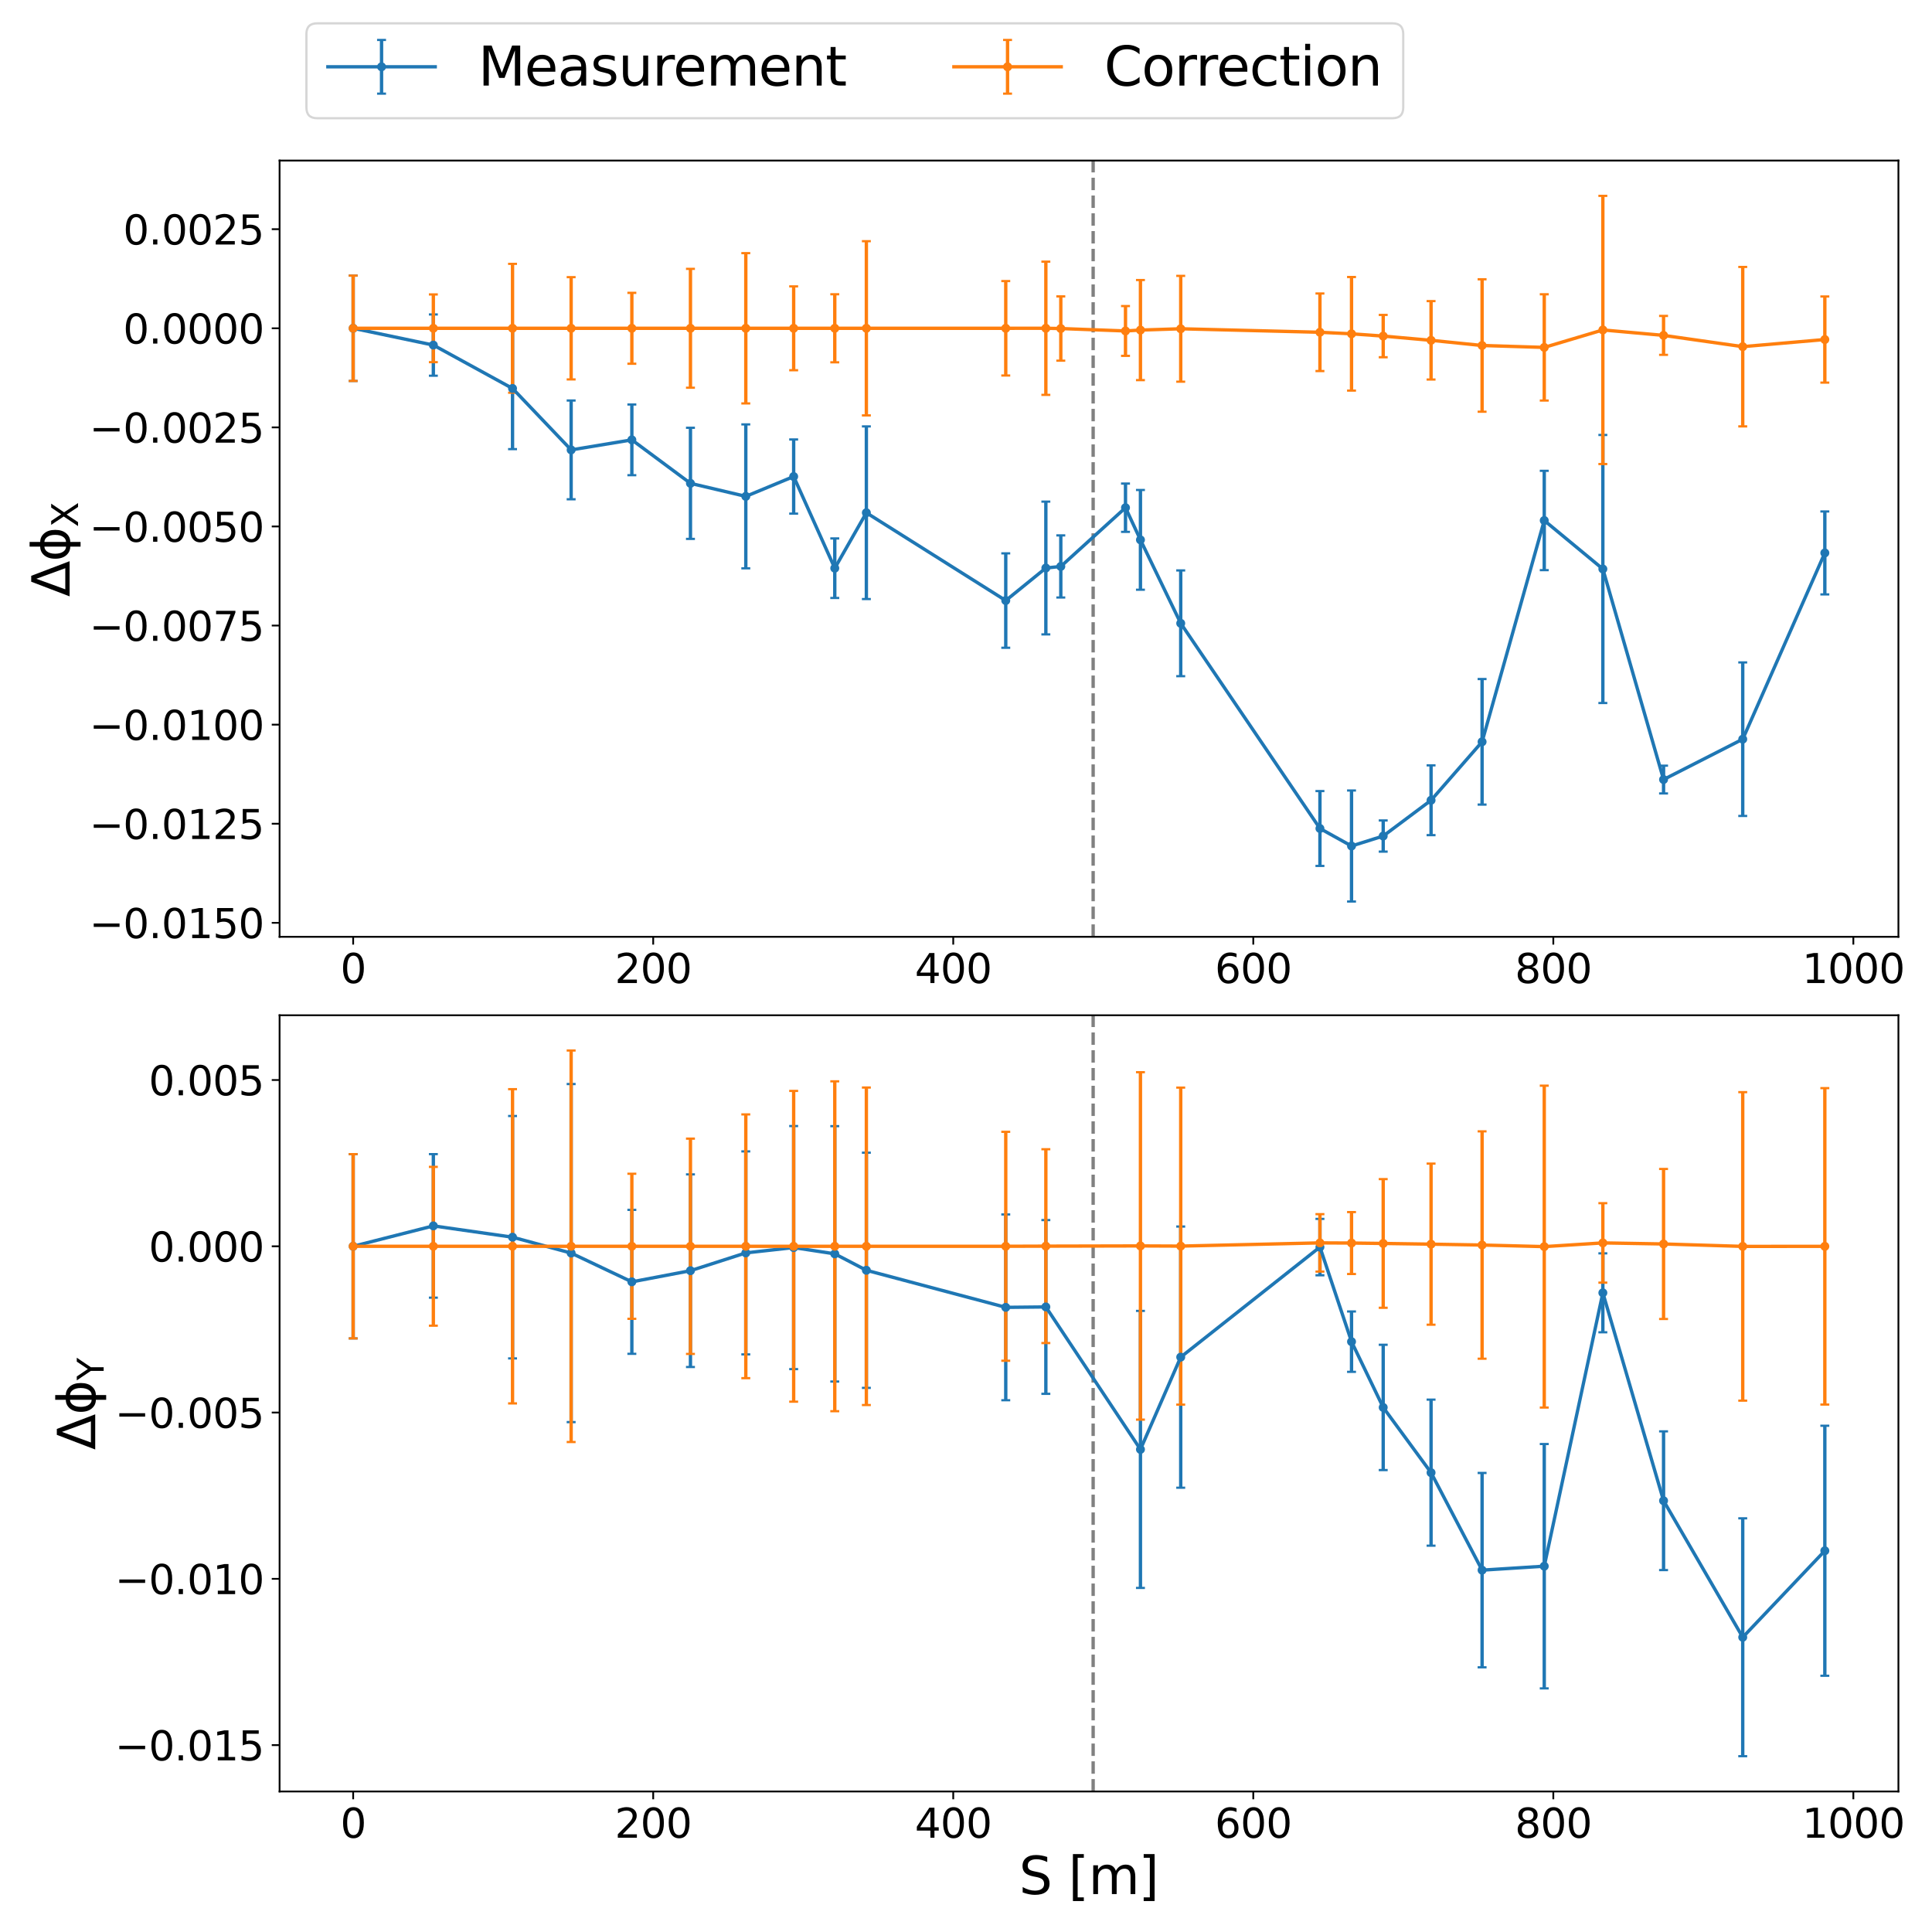<?xml version="1.0" encoding="utf-8" standalone="no"?>
<!DOCTYPE svg PUBLIC "-//W3C//DTD SVG 1.1//EN"
  "http://www.w3.org/Graphics/SVG/1.1/DTD/svg11.dtd">
<svg xmlns:xlink="http://www.w3.org/1999/xlink" width="864pt" height="864pt" viewBox="0 0 864 864" xmlns="http://www.w3.org/2000/svg" version="1.1">
 <defs>
  <style type="text/css">*{stroke-linejoin: round; stroke-linecap: butt}</style>
 </defs>
 <g id="figure_1">
  <g id="patch_1">
   <path d="M 0 864 
L 864 864 
L 864 0 
L 0 0 
z
" style="fill: #ffffff"/>
  </g>
  <g id="axes_1">
   <g id="patch_2">
    <path d="M 125.03 418.944 
L 848.981 418.944 
L 848.981 71.808 
L 125.03 71.808 
z
" style="fill: #ffffff"/>
   </g>
   <g id="matplotlib.axis_1">
    <g id="xtick_1">
     <g id="line2d_1">
      <defs>
       <path id="mc81d1cce07" d="M 0 0 
L 0 3.5 
" style="stroke: #000000; stroke-width: 0.8"/>
      </defs>
      <g>
       <use xlink:href="#mc81d1cce07" x="157.937" y="418.944" style="stroke: #000000; stroke-width: 0.8"/>
      </g>
     </g>
     <g id="text_1">
      <!-- 0 -->
      <g transform="translate(152.211 439.621) scale(0.18 -0.18)">
       <defs>
        <path id="DejaVuSans-30" d="M 2034 4250 
Q 1547 4250 1301 3770 
Q 1056 3291 1056 2328 
Q 1056 1369 1301 889 
Q 1547 409 2034 409 
Q 2525 409 2770 889 
Q 3016 1369 3016 2328 
Q 3016 3291 2770 3770 
Q 2525 4250 2034 4250 
z
M 2034 4750 
Q 2819 4750 3233 4129 
Q 3647 3509 3647 2328 
Q 3647 1150 3233 529 
Q 2819 -91 2034 -91 
Q 1250 -91 836 529 
Q 422 1150 422 2328 
Q 422 3509 836 4129 
Q 1250 4750 2034 4750 
z
" transform="scale(0.016)"/>
       </defs>
       <use xlink:href="#DejaVuSans-30"/>
      </g>
     </g>
    </g>
    <g id="xtick_2">
     <g id="line2d_2">
      <g>
       <use xlink:href="#mc81d1cce07" x="292.115" y="418.944" style="stroke: #000000; stroke-width: 0.8"/>
      </g>
     </g>
     <g id="text_2">
      <!-- 200 -->
      <g transform="translate(274.936 439.621) scale(0.18 -0.18)">
       <defs>
        <path id="DejaVuSans-32" d="M 1228 531 
L 3431 531 
L 3431 0 
L 469 0 
L 469 531 
Q 828 903 1448 1529 
Q 2069 2156 2228 2338 
Q 2531 2678 2651 2914 
Q 2772 3150 2772 3378 
Q 2772 3750 2511 3984 
Q 2250 4219 1831 4219 
Q 1534 4219 1204 4116 
Q 875 4013 500 3803 
L 500 4441 
Q 881 4594 1212 4672 
Q 1544 4750 1819 4750 
Q 2544 4750 2975 4387 
Q 3406 4025 3406 3419 
Q 3406 3131 3298 2873 
Q 3191 2616 2906 2266 
Q 2828 2175 2409 1742 
Q 1991 1309 1228 531 
z
" transform="scale(0.016)"/>
       </defs>
       <use xlink:href="#DejaVuSans-32"/>
       <use xlink:href="#DejaVuSans-30" x="63.623"/>
       <use xlink:href="#DejaVuSans-30" x="127.246"/>
      </g>
     </g>
    </g>
    <g id="xtick_3">
     <g id="line2d_3">
      <g>
       <use xlink:href="#mc81d1cce07" x="426.293" y="418.944" style="stroke: #000000; stroke-width: 0.8"/>
      </g>
     </g>
     <g id="text_3">
      <!-- 400 -->
      <g transform="translate(409.114 439.621) scale(0.18 -0.18)">
       <defs>
        <path id="DejaVuSans-34" d="M 2419 4116 
L 825 1625 
L 2419 1625 
L 2419 4116 
z
M 2253 4666 
L 3047 4666 
L 3047 1625 
L 3713 1625 
L 3713 1100 
L 3047 1100 
L 3047 0 
L 2419 0 
L 2419 1100 
L 313 1100 
L 313 1709 
L 2253 4666 
z
" transform="scale(0.016)"/>
       </defs>
       <use xlink:href="#DejaVuSans-34"/>
       <use xlink:href="#DejaVuSans-30" x="63.623"/>
       <use xlink:href="#DejaVuSans-30" x="127.246"/>
      </g>
     </g>
    </g>
    <g id="xtick_4">
     <g id="line2d_4">
      <g>
       <use xlink:href="#mc81d1cce07" x="560.471" y="418.944" style="stroke: #000000; stroke-width: 0.8"/>
      </g>
     </g>
     <g id="text_4">
      <!-- 600 -->
      <g transform="translate(543.292 439.621) scale(0.18 -0.18)">
       <defs>
        <path id="DejaVuSans-36" d="M 2113 2584 
Q 1688 2584 1439 2293 
Q 1191 2003 1191 1497 
Q 1191 994 1439 701 
Q 1688 409 2113 409 
Q 2538 409 2786 701 
Q 3034 994 3034 1497 
Q 3034 2003 2786 2293 
Q 2538 2584 2113 2584 
z
M 3366 4563 
L 3366 3988 
Q 3128 4100 2886 4159 
Q 2644 4219 2406 4219 
Q 1781 4219 1451 3797 
Q 1122 3375 1075 2522 
Q 1259 2794 1537 2939 
Q 1816 3084 2150 3084 
Q 2853 3084 3261 2657 
Q 3669 2231 3669 1497 
Q 3669 778 3244 343 
Q 2819 -91 2113 -91 
Q 1303 -91 875 529 
Q 447 1150 447 2328 
Q 447 3434 972 4092 
Q 1497 4750 2381 4750 
Q 2619 4750 2861 4703 
Q 3103 4656 3366 4563 
z
" transform="scale(0.016)"/>
       </defs>
       <use xlink:href="#DejaVuSans-36"/>
       <use xlink:href="#DejaVuSans-30" x="63.623"/>
       <use xlink:href="#DejaVuSans-30" x="127.246"/>
      </g>
     </g>
    </g>
    <g id="xtick_5">
     <g id="line2d_5">
      <g>
       <use xlink:href="#mc81d1cce07" x="694.649" y="418.944" style="stroke: #000000; stroke-width: 0.8"/>
      </g>
     </g>
     <g id="text_5">
      <!-- 800 -->
      <g transform="translate(677.47 439.621) scale(0.18 -0.18)">
       <defs>
        <path id="DejaVuSans-38" d="M 2034 2216 
Q 1584 2216 1326 1975 
Q 1069 1734 1069 1313 
Q 1069 891 1326 650 
Q 1584 409 2034 409 
Q 2484 409 2743 651 
Q 3003 894 3003 1313 
Q 3003 1734 2745 1975 
Q 2488 2216 2034 2216 
z
M 1403 2484 
Q 997 2584 770 2862 
Q 544 3141 544 3541 
Q 544 4100 942 4425 
Q 1341 4750 2034 4750 
Q 2731 4750 3128 4425 
Q 3525 4100 3525 3541 
Q 3525 3141 3298 2862 
Q 3072 2584 2669 2484 
Q 3125 2378 3379 2068 
Q 3634 1759 3634 1313 
Q 3634 634 3220 271 
Q 2806 -91 2034 -91 
Q 1263 -91 848 271 
Q 434 634 434 1313 
Q 434 1759 690 2068 
Q 947 2378 1403 2484 
z
M 1172 3481 
Q 1172 3119 1398 2916 
Q 1625 2713 2034 2713 
Q 2441 2713 2670 2916 
Q 2900 3119 2900 3481 
Q 2900 3844 2670 4047 
Q 2441 4250 2034 4250 
Q 1625 4250 1398 4047 
Q 1172 3844 1172 3481 
z
" transform="scale(0.016)"/>
       </defs>
       <use xlink:href="#DejaVuSans-38"/>
       <use xlink:href="#DejaVuSans-30" x="63.623"/>
       <use xlink:href="#DejaVuSans-30" x="127.246"/>
      </g>
     </g>
    </g>
    <g id="xtick_6">
     <g id="line2d_6">
      <g>
       <use xlink:href="#mc81d1cce07" x="828.827" y="418.944" style="stroke: #000000; stroke-width: 0.8"/>
      </g>
     </g>
     <g id="text_6">
      <!-- 1000 -->
      <g transform="translate(805.922 439.621) scale(0.18 -0.18)">
       <defs>
        <path id="DejaVuSans-31" d="M 794 531 
L 1825 531 
L 1825 4091 
L 703 3866 
L 703 4441 
L 1819 4666 
L 2450 4666 
L 2450 531 
L 3481 531 
L 3481 0 
L 794 0 
L 794 531 
z
" transform="scale(0.016)"/>
       </defs>
       <use xlink:href="#DejaVuSans-31"/>
       <use xlink:href="#DejaVuSans-30" x="63.623"/>
       <use xlink:href="#DejaVuSans-30" x="127.246"/>
       <use xlink:href="#DejaVuSans-30" x="190.869"/>
      </g>
     </g>
    </g>
   </g>
   <g id="matplotlib.axis_2">
    <g id="ytick_1">
     <g id="line2d_7">
      <defs>
       <path id="m84a6a4eefc" d="M 0 0 
L -3.5 0 
" style="stroke: #000000; stroke-width: 0.8"/>
      </defs>
      <g>
       <use xlink:href="#m84a6a4eefc" x="125.03" y="412.689" style="stroke: #000000; stroke-width: 0.8"/>
      </g>
     </g>
     <g id="text_7">
      <!-- −0.0150 -->
      <g transform="translate(39.963 419.528) scale(0.18 -0.18)">
       <defs>
        <path id="DejaVuSans-2212" d="M 678 2272 
L 4684 2272 
L 4684 1741 
L 678 1741 
L 678 2272 
z
" transform="scale(0.016)"/>
        <path id="DejaVuSans-2e" d="M 684 794 
L 1344 794 
L 1344 0 
L 684 0 
L 684 794 
z
" transform="scale(0.016)"/>
        <path id="DejaVuSans-35" d="M 691 4666 
L 3169 4666 
L 3169 4134 
L 1269 4134 
L 1269 2991 
Q 1406 3038 1543 3061 
Q 1681 3084 1819 3084 
Q 2600 3084 3056 2656 
Q 3513 2228 3513 1497 
Q 3513 744 3044 326 
Q 2575 -91 1722 -91 
Q 1428 -91 1123 -41 
Q 819 9 494 109 
L 494 744 
Q 775 591 1075 516 
Q 1375 441 1709 441 
Q 2250 441 2565 725 
Q 2881 1009 2881 1497 
Q 2881 1984 2565 2268 
Q 2250 2553 1709 2553 
Q 1456 2553 1204 2497 
Q 953 2441 691 2322 
L 691 4666 
z
" transform="scale(0.016)"/>
       </defs>
       <use xlink:href="#DejaVuSans-2212"/>
       <use xlink:href="#DejaVuSans-30" x="83.789"/>
       <use xlink:href="#DejaVuSans-2e" x="147.412"/>
       <use xlink:href="#DejaVuSans-30" x="179.199"/>
       <use xlink:href="#DejaVuSans-31" x="242.822"/>
       <use xlink:href="#DejaVuSans-35" x="306.445"/>
       <use xlink:href="#DejaVuSans-30" x="370.068"/>
      </g>
     </g>
    </g>
    <g id="ytick_2">
     <g id="line2d_8">
      <g>
       <use xlink:href="#m84a6a4eefc" x="125.03" y="368.376" style="stroke: #000000; stroke-width: 0.8"/>
      </g>
     </g>
     <g id="text_8">
      <!-- −0.0125 -->
      <g transform="translate(39.963 375.215) scale(0.18 -0.18)">
       <use xlink:href="#DejaVuSans-2212"/>
       <use xlink:href="#DejaVuSans-30" x="83.789"/>
       <use xlink:href="#DejaVuSans-2e" x="147.412"/>
       <use xlink:href="#DejaVuSans-30" x="179.199"/>
       <use xlink:href="#DejaVuSans-31" x="242.822"/>
       <use xlink:href="#DejaVuSans-32" x="306.445"/>
       <use xlink:href="#DejaVuSans-35" x="370.068"/>
      </g>
     </g>
    </g>
    <g id="ytick_3">
     <g id="line2d_9">
      <g>
       <use xlink:href="#m84a6a4eefc" x="125.03" y="324.063" style="stroke: #000000; stroke-width: 0.8"/>
      </g>
     </g>
     <g id="text_9">
      <!-- −0.0100 -->
      <g transform="translate(39.963 330.902) scale(0.18 -0.18)">
       <use xlink:href="#DejaVuSans-2212"/>
       <use xlink:href="#DejaVuSans-30" x="83.789"/>
       <use xlink:href="#DejaVuSans-2e" x="147.412"/>
       <use xlink:href="#DejaVuSans-30" x="179.199"/>
       <use xlink:href="#DejaVuSans-31" x="242.822"/>
       <use xlink:href="#DejaVuSans-30" x="306.445"/>
       <use xlink:href="#DejaVuSans-30" x="370.068"/>
      </g>
     </g>
    </g>
    <g id="ytick_4">
     <g id="line2d_10">
      <g>
       <use xlink:href="#m84a6a4eefc" x="125.03" y="279.75" style="stroke: #000000; stroke-width: 0.8"/>
      </g>
     </g>
     <g id="text_10">
      <!-- −0.0075 -->
      <g transform="translate(39.963 286.589) scale(0.18 -0.18)">
       <defs>
        <path id="DejaVuSans-37" d="M 525 4666 
L 3525 4666 
L 3525 4397 
L 1831 0 
L 1172 0 
L 2766 4134 
L 525 4134 
L 525 4666 
z
" transform="scale(0.016)"/>
       </defs>
       <use xlink:href="#DejaVuSans-2212"/>
       <use xlink:href="#DejaVuSans-30" x="83.789"/>
       <use xlink:href="#DejaVuSans-2e" x="147.412"/>
       <use xlink:href="#DejaVuSans-30" x="179.199"/>
       <use xlink:href="#DejaVuSans-30" x="242.822"/>
       <use xlink:href="#DejaVuSans-37" x="306.445"/>
       <use xlink:href="#DejaVuSans-35" x="370.068"/>
      </g>
     </g>
    </g>
    <g id="ytick_5">
     <g id="line2d_11">
      <g>
       <use xlink:href="#m84a6a4eefc" x="125.03" y="235.437" style="stroke: #000000; stroke-width: 0.8"/>
      </g>
     </g>
     <g id="text_11">
      <!-- −0.0050 -->
      <g transform="translate(39.963 242.276) scale(0.18 -0.18)">
       <use xlink:href="#DejaVuSans-2212"/>
       <use xlink:href="#DejaVuSans-30" x="83.789"/>
       <use xlink:href="#DejaVuSans-2e" x="147.412"/>
       <use xlink:href="#DejaVuSans-30" x="179.199"/>
       <use xlink:href="#DejaVuSans-30" x="242.822"/>
       <use xlink:href="#DejaVuSans-35" x="306.445"/>
       <use xlink:href="#DejaVuSans-30" x="370.068"/>
      </g>
     </g>
    </g>
    <g id="ytick_6">
     <g id="line2d_12">
      <g>
       <use xlink:href="#m84a6a4eefc" x="125.03" y="191.124" style="stroke: #000000; stroke-width: 0.8"/>
      </g>
     </g>
     <g id="text_12">
      <!-- −0.0025 -->
      <g transform="translate(39.963 197.963) scale(0.18 -0.18)">
       <use xlink:href="#DejaVuSans-2212"/>
       <use xlink:href="#DejaVuSans-30" x="83.789"/>
       <use xlink:href="#DejaVuSans-2e" x="147.412"/>
       <use xlink:href="#DejaVuSans-30" x="179.199"/>
       <use xlink:href="#DejaVuSans-30" x="242.822"/>
       <use xlink:href="#DejaVuSans-32" x="306.445"/>
       <use xlink:href="#DejaVuSans-35" x="370.068"/>
      </g>
     </g>
    </g>
    <g id="ytick_7">
     <g id="line2d_13">
      <g>
       <use xlink:href="#m84a6a4eefc" x="125.03" y="146.811" style="stroke: #000000; stroke-width: 0.8"/>
      </g>
     </g>
     <g id="text_13">
      <!-- 0.0000 -->
      <g transform="translate(55.047 153.65) scale(0.18 -0.18)">
       <use xlink:href="#DejaVuSans-30"/>
       <use xlink:href="#DejaVuSans-2e" x="63.623"/>
       <use xlink:href="#DejaVuSans-30" x="95.41"/>
       <use xlink:href="#DejaVuSans-30" x="159.033"/>
       <use xlink:href="#DejaVuSans-30" x="222.656"/>
       <use xlink:href="#DejaVuSans-30" x="286.279"/>
      </g>
     </g>
    </g>
    <g id="ytick_8">
     <g id="line2d_14">
      <g>
       <use xlink:href="#m84a6a4eefc" x="125.03" y="102.498" style="stroke: #000000; stroke-width: 0.8"/>
      </g>
     </g>
     <g id="text_14">
      <!-- 0.0025 -->
      <g transform="translate(55.047 109.337) scale(0.18 -0.18)">
       <use xlink:href="#DejaVuSans-30"/>
       <use xlink:href="#DejaVuSans-2e" x="63.623"/>
       <use xlink:href="#DejaVuSans-30" x="95.41"/>
       <use xlink:href="#DejaVuSans-30" x="159.033"/>
       <use xlink:href="#DejaVuSans-32" x="222.656"/>
       <use xlink:href="#DejaVuSans-35" x="286.279"/>
      </g>
     </g>
    </g>
    <g id="text_15">
     <!-- $\mathrm{\Delta \phi_{X}}$ -->
     <g transform="translate(31.133 266.881) rotate(-90) scale(0.23 -0.23)">
      <defs>
       <path id="DejaVuSans-394" d="M 2188 4044 
L 906 525 
L 3472 525 
L 2188 4044 
z
M 50 0 
L 1831 4666 
L 2547 4666 
L 4325 0 
L 50 0 
z
" transform="scale(0.016)"/>
       <path id="DejaVuSans-3d5" d="M 2388 4863 
L 2388 3572 
Q 3009 3572 3425 3094 
Q 3853 2606 3853 1747 
Q 3853 888 3425 400 
Q 3009 -78 2388 -78 
L 2388 -1331 
L 1816 -1331 
L 1816 -78 
Q 1194 -78 775 400 
Q 350 888 350 1747 
Q 350 2606 775 3094 
Q 1194 3572 1816 3572 
L 1816 4863 
L 2388 4863 
z
M 2388 434 
Q 2741 434 2981 756 
Q 3244 1116 3247 1747 
Q 3250 2372 2981 2738 
Q 2741 3059 2388 3059 
L 2388 434 
z
M 1816 434 
L 1816 3059 
Q 1463 3059 1225 2738 
Q 953 2372 956 1747 
Q 959 1116 1225 756 
Q 1463 434 1816 434 
z
" transform="scale(0.016)"/>
       <path id="DejaVuSans-58" d="M 403 4666 
L 1081 4666 
L 2241 2931 
L 3406 4666 
L 4084 4666 
L 2584 2425 
L 4184 0 
L 3506 0 
L 2194 1984 
L 872 0 
L 191 0 
L 1856 2491 
L 403 4666 
z
" transform="scale(0.016)"/>
      </defs>
      <use xlink:href="#DejaVuSans-394" transform="translate(0 0.016)"/>
      <use xlink:href="#DejaVuSans-3d5" transform="translate(68.408 0.016)"/>
      <use xlink:href="#DejaVuSans-58" transform="translate(135.332 -16.391) scale(0.7)"/>
     </g>
    </g>
   </g>
   <g id="LineCollection_1">
    <path d="M 157.937 170.375 
L 157.937 123.248 
" clip-path="url(#p38b35f452e)" style="fill: none; stroke: #1f77b4; stroke-width: 1.5"/>
    <path d="M 193.797 168.017 
L 193.797 140.625 
" clip-path="url(#p38b35f452e)" style="fill: none; stroke: #1f77b4; stroke-width: 1.5"/>
    <path d="M 229.208 200.854 
L 229.208 146.577 
" clip-path="url(#p38b35f452e)" style="fill: none; stroke: #1f77b4; stroke-width: 1.5"/>
    <path d="M 255.418 223.28 
L 255.418 179.113 
" clip-path="url(#p38b35f452e)" style="fill: none; stroke: #1f77b4; stroke-width: 1.5"/>
    <path d="M 282.566 212.506 
L 282.566 180.902 
" clip-path="url(#p38b35f452e)" style="fill: none; stroke: #1f77b4; stroke-width: 1.5"/>
    <path d="M 308.776 240.997 
L 308.776 191.305 
" clip-path="url(#p38b35f452e)" style="fill: none; stroke: #1f77b4; stroke-width: 1.5"/>
    <path d="M 333.528 254.17 
L 333.528 189.79 
" clip-path="url(#p38b35f452e)" style="fill: none; stroke: #1f77b4; stroke-width: 1.5"/>
    <path d="M 354.929 229.693 
L 354.929 196.528 
" clip-path="url(#p38b35f452e)" style="fill: none; stroke: #1f77b4; stroke-width: 1.5"/>
    <path d="M 373.315 267.408 
L 373.315 240.793 
" clip-path="url(#p38b35f452e)" style="fill: none; stroke: #1f77b4; stroke-width: 1.5"/>
    <path d="M 387.443 267.9 
L 387.443 190.694 
" clip-path="url(#p38b35f452e)" style="fill: none; stroke: #1f77b4; stroke-width: 1.5"/>
    <path d="M 449.78 289.68 
L 449.78 247.464 
" clip-path="url(#p38b35f452e)" style="fill: none; stroke: #1f77b4; stroke-width: 1.5"/>
    <path d="M 467.71 283.701 
L 467.71 224.335 
" clip-path="url(#p38b35f452e)" style="fill: none; stroke: #1f77b4; stroke-width: 1.5"/>
    <path d="M 474.395 267.2 
L 474.395 239.428 
" clip-path="url(#p38b35f452e)" style="fill: none; stroke: #1f77b4; stroke-width: 1.5"/>
    <path d="M 503.329 237.848 
L 503.329 216.251 
" clip-path="url(#p38b35f452e)" style="fill: none; stroke: #1f77b4; stroke-width: 1.5"/>
    <path d="M 510.015 263.722 
L 510.015 219.125 
" clip-path="url(#p38b35f452e)" style="fill: none; stroke: #1f77b4; stroke-width: 1.5"/>
    <path d="M 528.025 302.388 
L 528.025 255.101 
" clip-path="url(#p38b35f452e)" style="fill: none; stroke: #1f77b4; stroke-width: 1.5"/>
    <path d="M 590.281 387.239 
L 590.281 353.761 
" clip-path="url(#p38b35f452e)" style="fill: none; stroke: #1f77b4; stroke-width: 1.5"/>
    <path d="M 604.408 403.165 
L 604.408 353.512 
" clip-path="url(#p38b35f452e)" style="fill: none; stroke: #1f77b4; stroke-width: 1.5"/>
    <path d="M 618.575 380.847 
L 618.575 366.911 
" clip-path="url(#p38b35f452e)" style="fill: none; stroke: #1f77b4; stroke-width: 1.5"/>
    <path d="M 639.977 373.478 
L 639.977 342.277 
" clip-path="url(#p38b35f452e)" style="fill: none; stroke: #1f77b4; stroke-width: 1.5"/>
    <path d="M 662.796 359.814 
L 662.796 303.668 
" clip-path="url(#p38b35f452e)" style="fill: none; stroke: #1f77b4; stroke-width: 1.5"/>
    <path d="M 690.596 254.979 
L 690.596 210.545 
" clip-path="url(#p38b35f452e)" style="fill: none; stroke: #1f77b4; stroke-width: 1.5"/>
    <path d="M 716.804 314.396 
L 716.804 194.508 
" clip-path="url(#p38b35f452e)" style="fill: none; stroke: #1f77b4; stroke-width: 1.5"/>
    <path d="M 743.951 354.821 
L 743.951 342.403 
" clip-path="url(#p38b35f452e)" style="fill: none; stroke: #1f77b4; stroke-width: 1.5"/>
    <path d="M 779.361 364.891 
L 779.361 296.236 
" clip-path="url(#p38b35f452e)" style="fill: none; stroke: #1f77b4; stroke-width: 1.5"/>
    <path d="M 816.074 265.821 
L 816.074 228.726 
" clip-path="url(#p38b35f452e)" style="fill: none; stroke: #1f77b4; stroke-width: 1.5"/>
   </g>
   <g id="line2d_15">
    <defs>
     <path id="m790a59992e" d="M 2 0 
L -2 -0 
" style="stroke: #1f77b4"/>
    </defs>
    <g clip-path="url(#p38b35f452e)">
     <use xlink:href="#m790a59992e" x="157.937" y="170.375" style="fill: #1f77b4; stroke: #1f77b4"/>
     <use xlink:href="#m790a59992e" x="193.797" y="168.017" style="fill: #1f77b4; stroke: #1f77b4"/>
     <use xlink:href="#m790a59992e" x="229.208" y="200.854" style="fill: #1f77b4; stroke: #1f77b4"/>
     <use xlink:href="#m790a59992e" x="255.418" y="223.28" style="fill: #1f77b4; stroke: #1f77b4"/>
     <use xlink:href="#m790a59992e" x="282.566" y="212.506" style="fill: #1f77b4; stroke: #1f77b4"/>
     <use xlink:href="#m790a59992e" x="308.776" y="240.997" style="fill: #1f77b4; stroke: #1f77b4"/>
     <use xlink:href="#m790a59992e" x="333.528" y="254.17" style="fill: #1f77b4; stroke: #1f77b4"/>
     <use xlink:href="#m790a59992e" x="354.929" y="229.693" style="fill: #1f77b4; stroke: #1f77b4"/>
     <use xlink:href="#m790a59992e" x="373.315" y="267.408" style="fill: #1f77b4; stroke: #1f77b4"/>
     <use xlink:href="#m790a59992e" x="387.443" y="267.9" style="fill: #1f77b4; stroke: #1f77b4"/>
     <use xlink:href="#m790a59992e" x="449.78" y="289.68" style="fill: #1f77b4; stroke: #1f77b4"/>
     <use xlink:href="#m790a59992e" x="467.71" y="283.701" style="fill: #1f77b4; stroke: #1f77b4"/>
     <use xlink:href="#m790a59992e" x="474.395" y="267.2" style="fill: #1f77b4; stroke: #1f77b4"/>
     <use xlink:href="#m790a59992e" x="503.329" y="237.848" style="fill: #1f77b4; stroke: #1f77b4"/>
     <use xlink:href="#m790a59992e" x="510.015" y="263.722" style="fill: #1f77b4; stroke: #1f77b4"/>
     <use xlink:href="#m790a59992e" x="528.025" y="302.388" style="fill: #1f77b4; stroke: #1f77b4"/>
     <use xlink:href="#m790a59992e" x="590.281" y="387.239" style="fill: #1f77b4; stroke: #1f77b4"/>
     <use xlink:href="#m790a59992e" x="604.408" y="403.165" style="fill: #1f77b4; stroke: #1f77b4"/>
     <use xlink:href="#m790a59992e" x="618.575" y="380.847" style="fill: #1f77b4; stroke: #1f77b4"/>
     <use xlink:href="#m790a59992e" x="639.977" y="373.478" style="fill: #1f77b4; stroke: #1f77b4"/>
     <use xlink:href="#m790a59992e" x="662.796" y="359.814" style="fill: #1f77b4; stroke: #1f77b4"/>
     <use xlink:href="#m790a59992e" x="690.596" y="254.979" style="fill: #1f77b4; stroke: #1f77b4"/>
     <use xlink:href="#m790a59992e" x="716.804" y="314.396" style="fill: #1f77b4; stroke: #1f77b4"/>
     <use xlink:href="#m790a59992e" x="743.951" y="354.821" style="fill: #1f77b4; stroke: #1f77b4"/>
     <use xlink:href="#m790a59992e" x="779.361" y="364.891" style="fill: #1f77b4; stroke: #1f77b4"/>
     <use xlink:href="#m790a59992e" x="816.074" y="265.821" style="fill: #1f77b4; stroke: #1f77b4"/>
    </g>
   </g>
   <g id="line2d_16">
    <g clip-path="url(#p38b35f452e)">
     <use xlink:href="#m790a59992e" x="157.937" y="123.248" style="fill: #1f77b4; stroke: #1f77b4"/>
     <use xlink:href="#m790a59992e" x="193.797" y="140.625" style="fill: #1f77b4; stroke: #1f77b4"/>
     <use xlink:href="#m790a59992e" x="229.208" y="146.577" style="fill: #1f77b4; stroke: #1f77b4"/>
     <use xlink:href="#m790a59992e" x="255.418" y="179.113" style="fill: #1f77b4; stroke: #1f77b4"/>
     <use xlink:href="#m790a59992e" x="282.566" y="180.902" style="fill: #1f77b4; stroke: #1f77b4"/>
     <use xlink:href="#m790a59992e" x="308.776" y="191.305" style="fill: #1f77b4; stroke: #1f77b4"/>
     <use xlink:href="#m790a59992e" x="333.528" y="189.79" style="fill: #1f77b4; stroke: #1f77b4"/>
     <use xlink:href="#m790a59992e" x="354.929" y="196.528" style="fill: #1f77b4; stroke: #1f77b4"/>
     <use xlink:href="#m790a59992e" x="373.315" y="240.793" style="fill: #1f77b4; stroke: #1f77b4"/>
     <use xlink:href="#m790a59992e" x="387.443" y="190.694" style="fill: #1f77b4; stroke: #1f77b4"/>
     <use xlink:href="#m790a59992e" x="449.78" y="247.464" style="fill: #1f77b4; stroke: #1f77b4"/>
     <use xlink:href="#m790a59992e" x="467.71" y="224.335" style="fill: #1f77b4; stroke: #1f77b4"/>
     <use xlink:href="#m790a59992e" x="474.395" y="239.428" style="fill: #1f77b4; stroke: #1f77b4"/>
     <use xlink:href="#m790a59992e" x="503.329" y="216.251" style="fill: #1f77b4; stroke: #1f77b4"/>
     <use xlink:href="#m790a59992e" x="510.015" y="219.125" style="fill: #1f77b4; stroke: #1f77b4"/>
     <use xlink:href="#m790a59992e" x="528.025" y="255.101" style="fill: #1f77b4; stroke: #1f77b4"/>
     <use xlink:href="#m790a59992e" x="590.281" y="353.761" style="fill: #1f77b4; stroke: #1f77b4"/>
     <use xlink:href="#m790a59992e" x="604.408" y="353.512" style="fill: #1f77b4; stroke: #1f77b4"/>
     <use xlink:href="#m790a59992e" x="618.575" y="366.911" style="fill: #1f77b4; stroke: #1f77b4"/>
     <use xlink:href="#m790a59992e" x="639.977" y="342.277" style="fill: #1f77b4; stroke: #1f77b4"/>
     <use xlink:href="#m790a59992e" x="662.796" y="303.668" style="fill: #1f77b4; stroke: #1f77b4"/>
     <use xlink:href="#m790a59992e" x="690.596" y="210.545" style="fill: #1f77b4; stroke: #1f77b4"/>
     <use xlink:href="#m790a59992e" x="716.804" y="194.508" style="fill: #1f77b4; stroke: #1f77b4"/>
     <use xlink:href="#m790a59992e" x="743.951" y="342.403" style="fill: #1f77b4; stroke: #1f77b4"/>
     <use xlink:href="#m790a59992e" x="779.361" y="296.236" style="fill: #1f77b4; stroke: #1f77b4"/>
     <use xlink:href="#m790a59992e" x="816.074" y="228.726" style="fill: #1f77b4; stroke: #1f77b4"/>
    </g>
   </g>
   <g id="LineCollection_2">
    <path d="M 157.937 170.375 
L 157.937 123.248 
" clip-path="url(#p38b35f452e)" style="fill: none; stroke: #ff7f0e; stroke-width: 1.5"/>
    <path d="M 193.797 161.953 
L 193.797 131.67 
" clip-path="url(#p38b35f452e)" style="fill: none; stroke: #ff7f0e; stroke-width: 1.5"/>
    <path d="M 229.208 175.63 
L 229.208 117.993 
" clip-path="url(#p38b35f452e)" style="fill: none; stroke: #ff7f0e; stroke-width: 1.5"/>
    <path d="M 255.418 169.681 
L 255.418 123.942 
" clip-path="url(#p38b35f452e)" style="fill: none; stroke: #ff7f0e; stroke-width: 1.5"/>
    <path d="M 282.566 162.662 
L 282.566 130.961 
" clip-path="url(#p38b35f452e)" style="fill: none; stroke: #ff7f0e; stroke-width: 1.5"/>
    <path d="M 308.776 173.386 
L 308.776 120.236 
" clip-path="url(#p38b35f452e)" style="fill: none; stroke: #ff7f0e; stroke-width: 1.5"/>
    <path d="M 333.528 180.417 
L 333.528 113.206 
" clip-path="url(#p38b35f452e)" style="fill: none; stroke: #ff7f0e; stroke-width: 1.5"/>
    <path d="M 354.929 165.562 
L 354.929 128.061 
" clip-path="url(#p38b35f452e)" style="fill: none; stroke: #ff7f0e; stroke-width: 1.5"/>
    <path d="M 373.315 162.025 
L 373.315 131.597 
" clip-path="url(#p38b35f452e)" style="fill: none; stroke: #ff7f0e; stroke-width: 1.5"/>
    <path d="M 387.443 185.768 
L 387.443 107.855 
" clip-path="url(#p38b35f452e)" style="fill: none; stroke: #ff7f0e; stroke-width: 1.5"/>
    <path d="M 449.78 167.929 
L 449.78 125.694 
" clip-path="url(#p38b35f452e)" style="fill: none; stroke: #ff7f0e; stroke-width: 1.5"/>
    <path d="M 467.71 176.595 
L 467.71 117.009 
" clip-path="url(#p38b35f452e)" style="fill: none; stroke: #ff7f0e; stroke-width: 1.5"/>
    <path d="M 474.395 161.296 
L 474.395 132.551 
" clip-path="url(#p38b35f452e)" style="fill: none; stroke: #ff7f0e; stroke-width: 1.5"/>
    <path d="M 503.329 159.141 
L 503.329 136.87 
" clip-path="url(#p38b35f452e)" style="fill: none; stroke: #ff7f0e; stroke-width: 1.5"/>
    <path d="M 510.015 169.99 
L 510.015 125.227 
" clip-path="url(#p38b35f452e)" style="fill: none; stroke: #ff7f0e; stroke-width: 1.5"/>
    <path d="M 528.025 170.686 
L 528.025 123.372 
" clip-path="url(#p38b35f452e)" style="fill: none; stroke: #ff7f0e; stroke-width: 1.5"/>
    <path d="M 590.281 165.935 
L 590.281 131.245 
" clip-path="url(#p38b35f452e)" style="fill: none; stroke: #ff7f0e; stroke-width: 1.5"/>
    <path d="M 604.408 174.684 
L 604.408 123.885 
" clip-path="url(#p38b35f452e)" style="fill: none; stroke: #ff7f0e; stroke-width: 1.5"/>
    <path d="M 618.575 159.76 
L 618.575 140.835 
" clip-path="url(#p38b35f452e)" style="fill: none; stroke: #ff7f0e; stroke-width: 1.5"/>
    <path d="M 639.977 169.729 
L 639.977 134.659 
" clip-path="url(#p38b35f452e)" style="fill: none; stroke: #ff7f0e; stroke-width: 1.5"/>
    <path d="M 662.796 184.122 
L 662.796 124.897 
" clip-path="url(#p38b35f452e)" style="fill: none; stroke: #ff7f0e; stroke-width: 1.5"/>
    <path d="M 690.596 179.122 
L 690.596 131.606 
" clip-path="url(#p38b35f452e)" style="fill: none; stroke: #ff7f0e; stroke-width: 1.5"/>
    <path d="M 716.804 207.521 
L 716.804 87.587 
" clip-path="url(#p38b35f452e)" style="fill: none; stroke: #ff7f0e; stroke-width: 1.5"/>
    <path d="M 743.951 158.69 
L 743.951 141.282 
" clip-path="url(#p38b35f452e)" style="fill: none; stroke: #ff7f0e; stroke-width: 1.5"/>
    <path d="M 779.361 190.675 
L 779.361 119.376 
" clip-path="url(#p38b35f452e)" style="fill: none; stroke: #ff7f0e; stroke-width: 1.5"/>
    <path d="M 816.074 171.104 
L 816.074 132.58 
" clip-path="url(#p38b35f452e)" style="fill: none; stroke: #ff7f0e; stroke-width: 1.5"/>
   </g>
   <g id="line2d_17">
    <defs>
     <path id="mf09725a20e" d="M 2 0 
L -2 -0 
" style="stroke: #ff7f0e"/>
    </defs>
    <g clip-path="url(#p38b35f452e)">
     <use xlink:href="#mf09725a20e" x="157.937" y="170.375" style="fill: #ff7f0e; stroke: #ff7f0e"/>
     <use xlink:href="#mf09725a20e" x="193.797" y="161.953" style="fill: #ff7f0e; stroke: #ff7f0e"/>
     <use xlink:href="#mf09725a20e" x="229.208" y="175.63" style="fill: #ff7f0e; stroke: #ff7f0e"/>
     <use xlink:href="#mf09725a20e" x="255.418" y="169.681" style="fill: #ff7f0e; stroke: #ff7f0e"/>
     <use xlink:href="#mf09725a20e" x="282.566" y="162.662" style="fill: #ff7f0e; stroke: #ff7f0e"/>
     <use xlink:href="#mf09725a20e" x="308.776" y="173.386" style="fill: #ff7f0e; stroke: #ff7f0e"/>
     <use xlink:href="#mf09725a20e" x="333.528" y="180.417" style="fill: #ff7f0e; stroke: #ff7f0e"/>
     <use xlink:href="#mf09725a20e" x="354.929" y="165.562" style="fill: #ff7f0e; stroke: #ff7f0e"/>
     <use xlink:href="#mf09725a20e" x="373.315" y="162.025" style="fill: #ff7f0e; stroke: #ff7f0e"/>
     <use xlink:href="#mf09725a20e" x="387.443" y="185.768" style="fill: #ff7f0e; stroke: #ff7f0e"/>
     <use xlink:href="#mf09725a20e" x="449.78" y="167.929" style="fill: #ff7f0e; stroke: #ff7f0e"/>
     <use xlink:href="#mf09725a20e" x="467.71" y="176.595" style="fill: #ff7f0e; stroke: #ff7f0e"/>
     <use xlink:href="#mf09725a20e" x="474.395" y="161.296" style="fill: #ff7f0e; stroke: #ff7f0e"/>
     <use xlink:href="#mf09725a20e" x="503.329" y="159.141" style="fill: #ff7f0e; stroke: #ff7f0e"/>
     <use xlink:href="#mf09725a20e" x="510.015" y="169.99" style="fill: #ff7f0e; stroke: #ff7f0e"/>
     <use xlink:href="#mf09725a20e" x="528.025" y="170.686" style="fill: #ff7f0e; stroke: #ff7f0e"/>
     <use xlink:href="#mf09725a20e" x="590.281" y="165.935" style="fill: #ff7f0e; stroke: #ff7f0e"/>
     <use xlink:href="#mf09725a20e" x="604.408" y="174.684" style="fill: #ff7f0e; stroke: #ff7f0e"/>
     <use xlink:href="#mf09725a20e" x="618.575" y="159.76" style="fill: #ff7f0e; stroke: #ff7f0e"/>
     <use xlink:href="#mf09725a20e" x="639.977" y="169.729" style="fill: #ff7f0e; stroke: #ff7f0e"/>
     <use xlink:href="#mf09725a20e" x="662.796" y="184.122" style="fill: #ff7f0e; stroke: #ff7f0e"/>
     <use xlink:href="#mf09725a20e" x="690.596" y="179.122" style="fill: #ff7f0e; stroke: #ff7f0e"/>
     <use xlink:href="#mf09725a20e" x="716.804" y="207.521" style="fill: #ff7f0e; stroke: #ff7f0e"/>
     <use xlink:href="#mf09725a20e" x="743.951" y="158.69" style="fill: #ff7f0e; stroke: #ff7f0e"/>
     <use xlink:href="#mf09725a20e" x="779.361" y="190.675" style="fill: #ff7f0e; stroke: #ff7f0e"/>
     <use xlink:href="#mf09725a20e" x="816.074" y="171.104" style="fill: #ff7f0e; stroke: #ff7f0e"/>
    </g>
   </g>
   <g id="line2d_18">
    <g clip-path="url(#p38b35f452e)">
     <use xlink:href="#mf09725a20e" x="157.937" y="123.248" style="fill: #ff7f0e; stroke: #ff7f0e"/>
     <use xlink:href="#mf09725a20e" x="193.797" y="131.67" style="fill: #ff7f0e; stroke: #ff7f0e"/>
     <use xlink:href="#mf09725a20e" x="229.208" y="117.993" style="fill: #ff7f0e; stroke: #ff7f0e"/>
     <use xlink:href="#mf09725a20e" x="255.418" y="123.942" style="fill: #ff7f0e; stroke: #ff7f0e"/>
     <use xlink:href="#mf09725a20e" x="282.566" y="130.961" style="fill: #ff7f0e; stroke: #ff7f0e"/>
     <use xlink:href="#mf09725a20e" x="308.776" y="120.236" style="fill: #ff7f0e; stroke: #ff7f0e"/>
     <use xlink:href="#mf09725a20e" x="333.528" y="113.206" style="fill: #ff7f0e; stroke: #ff7f0e"/>
     <use xlink:href="#mf09725a20e" x="354.929" y="128.061" style="fill: #ff7f0e; stroke: #ff7f0e"/>
     <use xlink:href="#mf09725a20e" x="373.315" y="131.597" style="fill: #ff7f0e; stroke: #ff7f0e"/>
     <use xlink:href="#mf09725a20e" x="387.443" y="107.855" style="fill: #ff7f0e; stroke: #ff7f0e"/>
     <use xlink:href="#mf09725a20e" x="449.78" y="125.694" style="fill: #ff7f0e; stroke: #ff7f0e"/>
     <use xlink:href="#mf09725a20e" x="467.71" y="117.009" style="fill: #ff7f0e; stroke: #ff7f0e"/>
     <use xlink:href="#mf09725a20e" x="474.395" y="132.551" style="fill: #ff7f0e; stroke: #ff7f0e"/>
     <use xlink:href="#mf09725a20e" x="503.329" y="136.87" style="fill: #ff7f0e; stroke: #ff7f0e"/>
     <use xlink:href="#mf09725a20e" x="510.015" y="125.227" style="fill: #ff7f0e; stroke: #ff7f0e"/>
     <use xlink:href="#mf09725a20e" x="528.025" y="123.372" style="fill: #ff7f0e; stroke: #ff7f0e"/>
     <use xlink:href="#mf09725a20e" x="590.281" y="131.245" style="fill: #ff7f0e; stroke: #ff7f0e"/>
     <use xlink:href="#mf09725a20e" x="604.408" y="123.885" style="fill: #ff7f0e; stroke: #ff7f0e"/>
     <use xlink:href="#mf09725a20e" x="618.575" y="140.835" style="fill: #ff7f0e; stroke: #ff7f0e"/>
     <use xlink:href="#mf09725a20e" x="639.977" y="134.659" style="fill: #ff7f0e; stroke: #ff7f0e"/>
     <use xlink:href="#mf09725a20e" x="662.796" y="124.897" style="fill: #ff7f0e; stroke: #ff7f0e"/>
     <use xlink:href="#mf09725a20e" x="690.596" y="131.606" style="fill: #ff7f0e; stroke: #ff7f0e"/>
     <use xlink:href="#mf09725a20e" x="716.804" y="87.587" style="fill: #ff7f0e; stroke: #ff7f0e"/>
     <use xlink:href="#mf09725a20e" x="743.951" y="141.282" style="fill: #ff7f0e; stroke: #ff7f0e"/>
     <use xlink:href="#mf09725a20e" x="779.361" y="119.376" style="fill: #ff7f0e; stroke: #ff7f0e"/>
     <use xlink:href="#mf09725a20e" x="816.074" y="132.58" style="fill: #ff7f0e; stroke: #ff7f0e"/>
    </g>
   </g>
   <g id="line2d_19">
    <path d="M 488.862 418.944 
L 488.862 71.808 
" clip-path="url(#p38b35f452e)" style="fill: none; stroke-dasharray: 5.55,2.4; stroke-dashoffset: 0; stroke: #808080; stroke-width: 1.5"/>
   </g>
   <g id="line2d_20">
    <path d="M 157.937 146.811 
L 193.797 154.321 
L 229.208 173.715 
L 255.418 201.197 
L 282.566 196.704 
L 308.776 216.151 
L 333.528 221.98 
L 354.929 213.11 
L 373.315 254.101 
L 387.443 229.297 
L 449.78 268.572 
L 467.71 254.018 
L 474.395 253.314 
L 503.329 227.049 
L 510.015 241.423 
L 528.025 278.745 
L 590.281 370.5 
L 604.408 378.339 
L 618.575 373.879 
L 639.977 357.878 
L 662.796 331.741 
L 690.596 232.762 
L 716.804 254.452 
L 743.951 348.612 
L 779.361 330.563 
L 816.074 247.274 
" clip-path="url(#p38b35f452e)" style="fill: none; stroke: #1f77b4; stroke-width: 1.5; stroke-linecap: square"/>
    <defs>
     <path id="mcef047cb8d" d="M 0 1.5 
C 0.398 1.5 0.779 1.342 1.061 1.061 
C 1.342 0.779 1.5 0.398 1.5 0 
C 1.5 -0.398 1.342 -0.779 1.061 -1.061 
C 0.779 -1.342 0.398 -1.5 0 -1.5 
C -0.398 -1.5 -0.779 -1.342 -1.061 -1.061 
C -1.342 -0.779 -1.5 -0.398 -1.5 0 
C -1.5 0.398 -1.342 0.779 -1.061 1.061 
C -0.779 1.342 -0.398 1.5 0 1.5 
z
" style="stroke: #1f77b4"/>
    </defs>
    <g clip-path="url(#p38b35f452e)">
     <use xlink:href="#mcef047cb8d" x="157.937" y="146.811" style="fill: #1f77b4; stroke: #1f77b4"/>
     <use xlink:href="#mcef047cb8d" x="193.797" y="154.321" style="fill: #1f77b4; stroke: #1f77b4"/>
     <use xlink:href="#mcef047cb8d" x="229.208" y="173.715" style="fill: #1f77b4; stroke: #1f77b4"/>
     <use xlink:href="#mcef047cb8d" x="255.418" y="201.197" style="fill: #1f77b4; stroke: #1f77b4"/>
     <use xlink:href="#mcef047cb8d" x="282.566" y="196.704" style="fill: #1f77b4; stroke: #1f77b4"/>
     <use xlink:href="#mcef047cb8d" x="308.776" y="216.151" style="fill: #1f77b4; stroke: #1f77b4"/>
     <use xlink:href="#mcef047cb8d" x="333.528" y="221.98" style="fill: #1f77b4; stroke: #1f77b4"/>
     <use xlink:href="#mcef047cb8d" x="354.929" y="213.11" style="fill: #1f77b4; stroke: #1f77b4"/>
     <use xlink:href="#mcef047cb8d" x="373.315" y="254.101" style="fill: #1f77b4; stroke: #1f77b4"/>
     <use xlink:href="#mcef047cb8d" x="387.443" y="229.297" style="fill: #1f77b4; stroke: #1f77b4"/>
     <use xlink:href="#mcef047cb8d" x="449.78" y="268.572" style="fill: #1f77b4; stroke: #1f77b4"/>
     <use xlink:href="#mcef047cb8d" x="467.71" y="254.018" style="fill: #1f77b4; stroke: #1f77b4"/>
     <use xlink:href="#mcef047cb8d" x="474.395" y="253.314" style="fill: #1f77b4; stroke: #1f77b4"/>
     <use xlink:href="#mcef047cb8d" x="503.329" y="227.049" style="fill: #1f77b4; stroke: #1f77b4"/>
     <use xlink:href="#mcef047cb8d" x="510.015" y="241.423" style="fill: #1f77b4; stroke: #1f77b4"/>
     <use xlink:href="#mcef047cb8d" x="528.025" y="278.745" style="fill: #1f77b4; stroke: #1f77b4"/>
     <use xlink:href="#mcef047cb8d" x="590.281" y="370.5" style="fill: #1f77b4; stroke: #1f77b4"/>
     <use xlink:href="#mcef047cb8d" x="604.408" y="378.339" style="fill: #1f77b4; stroke: #1f77b4"/>
     <use xlink:href="#mcef047cb8d" x="618.575" y="373.879" style="fill: #1f77b4; stroke: #1f77b4"/>
     <use xlink:href="#mcef047cb8d" x="639.977" y="357.878" style="fill: #1f77b4; stroke: #1f77b4"/>
     <use xlink:href="#mcef047cb8d" x="662.796" y="331.741" style="fill: #1f77b4; stroke: #1f77b4"/>
     <use xlink:href="#mcef047cb8d" x="690.596" y="232.762" style="fill: #1f77b4; stroke: #1f77b4"/>
     <use xlink:href="#mcef047cb8d" x="716.804" y="254.452" style="fill: #1f77b4; stroke: #1f77b4"/>
     <use xlink:href="#mcef047cb8d" x="743.951" y="348.612" style="fill: #1f77b4; stroke: #1f77b4"/>
     <use xlink:href="#mcef047cb8d" x="779.361" y="330.563" style="fill: #1f77b4; stroke: #1f77b4"/>
     <use xlink:href="#mcef047cb8d" x="816.074" y="247.274" style="fill: #1f77b4; stroke: #1f77b4"/>
    </g>
   </g>
   <g id="line2d_21">
    <path d="M 157.937 146.811 
L 193.797 146.811 
L 229.208 146.811 
L 255.418 146.811 
L 282.566 146.811 
L 308.776 146.811 
L 333.528 146.811 
L 354.929 146.811 
L 373.315 146.811 
L 387.443 146.811 
L 449.78 146.811 
L 467.71 146.802 
L 474.395 146.924 
L 503.329 148.005 
L 510.015 147.609 
L 528.025 147.029 
L 590.281 148.59 
L 604.408 149.284 
L 618.575 150.298 
L 639.977 152.194 
L 662.796 154.51 
L 690.596 155.364 
L 716.804 147.554 
L 743.951 149.986 
L 779.361 155.025 
L 816.074 151.842 
" clip-path="url(#p38b35f452e)" style="fill: none; stroke: #ff7f0e; stroke-width: 1.5; stroke-linecap: square"/>
    <defs>
     <path id="ma050ec295a" d="M 0 1.5 
C 0.398 1.5 0.779 1.342 1.061 1.061 
C 1.342 0.779 1.5 0.398 1.5 0 
C 1.5 -0.398 1.342 -0.779 1.061 -1.061 
C 0.779 -1.342 0.398 -1.5 0 -1.5 
C -0.398 -1.5 -0.779 -1.342 -1.061 -1.061 
C -1.342 -0.779 -1.5 -0.398 -1.5 0 
C -1.5 0.398 -1.342 0.779 -1.061 1.061 
C -0.779 1.342 -0.398 1.5 0 1.5 
z
" style="stroke: #ff7f0e"/>
    </defs>
    <g clip-path="url(#p38b35f452e)">
     <use xlink:href="#ma050ec295a" x="157.937" y="146.811" style="fill: #ff7f0e; stroke: #ff7f0e"/>
     <use xlink:href="#ma050ec295a" x="193.797" y="146.811" style="fill: #ff7f0e; stroke: #ff7f0e"/>
     <use xlink:href="#ma050ec295a" x="229.208" y="146.811" style="fill: #ff7f0e; stroke: #ff7f0e"/>
     <use xlink:href="#ma050ec295a" x="255.418" y="146.811" style="fill: #ff7f0e; stroke: #ff7f0e"/>
     <use xlink:href="#ma050ec295a" x="282.566" y="146.811" style="fill: #ff7f0e; stroke: #ff7f0e"/>
     <use xlink:href="#ma050ec295a" x="308.776" y="146.811" style="fill: #ff7f0e; stroke: #ff7f0e"/>
     <use xlink:href="#ma050ec295a" x="333.528" y="146.811" style="fill: #ff7f0e; stroke: #ff7f0e"/>
     <use xlink:href="#ma050ec295a" x="354.929" y="146.811" style="fill: #ff7f0e; stroke: #ff7f0e"/>
     <use xlink:href="#ma050ec295a" x="373.315" y="146.811" style="fill: #ff7f0e; stroke: #ff7f0e"/>
     <use xlink:href="#ma050ec295a" x="387.443" y="146.811" style="fill: #ff7f0e; stroke: #ff7f0e"/>
     <use xlink:href="#ma050ec295a" x="449.78" y="146.811" style="fill: #ff7f0e; stroke: #ff7f0e"/>
     <use xlink:href="#ma050ec295a" x="467.71" y="146.802" style="fill: #ff7f0e; stroke: #ff7f0e"/>
     <use xlink:href="#ma050ec295a" x="474.395" y="146.924" style="fill: #ff7f0e; stroke: #ff7f0e"/>
     <use xlink:href="#ma050ec295a" x="503.329" y="148.005" style="fill: #ff7f0e; stroke: #ff7f0e"/>
     <use xlink:href="#ma050ec295a" x="510.015" y="147.609" style="fill: #ff7f0e; stroke: #ff7f0e"/>
     <use xlink:href="#ma050ec295a" x="528.025" y="147.029" style="fill: #ff7f0e; stroke: #ff7f0e"/>
     <use xlink:href="#ma050ec295a" x="590.281" y="148.59" style="fill: #ff7f0e; stroke: #ff7f0e"/>
     <use xlink:href="#ma050ec295a" x="604.408" y="149.284" style="fill: #ff7f0e; stroke: #ff7f0e"/>
     <use xlink:href="#ma050ec295a" x="618.575" y="150.298" style="fill: #ff7f0e; stroke: #ff7f0e"/>
     <use xlink:href="#ma050ec295a" x="639.977" y="152.194" style="fill: #ff7f0e; stroke: #ff7f0e"/>
     <use xlink:href="#ma050ec295a" x="662.796" y="154.51" style="fill: #ff7f0e; stroke: #ff7f0e"/>
     <use xlink:href="#ma050ec295a" x="690.596" y="155.364" style="fill: #ff7f0e; stroke: #ff7f0e"/>
     <use xlink:href="#ma050ec295a" x="716.804" y="147.554" style="fill: #ff7f0e; stroke: #ff7f0e"/>
     <use xlink:href="#ma050ec295a" x="743.951" y="149.986" style="fill: #ff7f0e; stroke: #ff7f0e"/>
     <use xlink:href="#ma050ec295a" x="779.361" y="155.025" style="fill: #ff7f0e; stroke: #ff7f0e"/>
     <use xlink:href="#ma050ec295a" x="816.074" y="151.842" style="fill: #ff7f0e; stroke: #ff7f0e"/>
    </g>
   </g>
   <g id="patch_3">
    <path d="M 125.03 418.944 
L 125.03 71.808 
" style="fill: none; stroke: #000000; stroke-width: 0.8; stroke-linejoin: miter; stroke-linecap: square"/>
   </g>
   <g id="patch_4">
    <path d="M 848.981 418.944 
L 848.981 71.808 
" style="fill: none; stroke: #000000; stroke-width: 0.8; stroke-linejoin: miter; stroke-linecap: square"/>
   </g>
   <g id="patch_5">
    <path d="M 125.03 418.944 
L 848.981 418.944 
" style="fill: none; stroke: #000000; stroke-width: 0.8; stroke-linejoin: miter; stroke-linecap: square"/>
   </g>
   <g id="patch_6">
    <path d="M 125.03 71.808 
L 848.981 71.808 
" style="fill: none; stroke: #000000; stroke-width: 0.8; stroke-linejoin: miter; stroke-linecap: square"/>
   </g>
   <g id="legend_1">
    <g id="patch_7">
     <path d="M 141.83 52.865 
L 622.734 52.865 
Q 627.534 52.865 627.534 48.065 
L 627.534 15.238 
Q 627.534 10.438 622.734 10.438 
L 141.83 10.438 
Q 137.03 10.438 137.03 15.238 
L 137.03 48.065 
Q 137.03 52.865 141.83 52.865 
z
" style="fill: #ffffff; opacity: 0.8; stroke: #cccccc; stroke-linejoin: miter"/>
    </g>
    <g id="LineCollection_3">
     <path d="M 170.63 41.874 
L 170.63 17.874 
" style="fill: none; stroke: #1f77b4; stroke-width: 1.5"/>
    </g>
    <g id="line2d_22">
     <g>
      <use xlink:href="#m790a59992e" x="170.63" y="41.874" style="fill: #1f77b4; stroke: #1f77b4"/>
     </g>
    </g>
    <g id="line2d_23">
     <g>
      <use xlink:href="#m790a59992e" x="170.63" y="17.874" style="fill: #1f77b4; stroke: #1f77b4"/>
     </g>
    </g>
    <g id="line2d_24">
     <path d="M 146.63 29.874 
L 194.63 29.874 
" style="fill: none; stroke: #1f77b4; stroke-width: 1.5; stroke-linecap: square"/>
    </g>
    <g id="line2d_25">
     <g>
      <use xlink:href="#mcef047cb8d" x="170.63" y="29.874" style="fill: #1f77b4; stroke: #1f77b4"/>
     </g>
    </g>
    <g id="text_16">
     <!-- Measurement -->
     <g transform="translate(213.83 38.274) scale(0.24 -0.24)">
      <defs>
       <path id="DejaVuSans-4d" d="M 628 4666 
L 1569 4666 
L 2759 1491 
L 3956 4666 
L 4897 4666 
L 4897 0 
L 4281 0 
L 4281 4097 
L 3078 897 
L 2444 897 
L 1241 4097 
L 1241 0 
L 628 0 
L 628 4666 
z
" transform="scale(0.016)"/>
       <path id="DejaVuSans-65" d="M 3597 1894 
L 3597 1613 
L 953 1613 
Q 991 1019 1311 708 
Q 1631 397 2203 397 
Q 2534 397 2845 478 
Q 3156 559 3463 722 
L 3463 178 
Q 3153 47 2828 -22 
Q 2503 -91 2169 -91 
Q 1331 -91 842 396 
Q 353 884 353 1716 
Q 353 2575 817 3079 
Q 1281 3584 2069 3584 
Q 2775 3584 3186 3129 
Q 3597 2675 3597 1894 
z
M 3022 2063 
Q 3016 2534 2758 2815 
Q 2500 3097 2075 3097 
Q 1594 3097 1305 2825 
Q 1016 2553 972 2059 
L 3022 2063 
z
" transform="scale(0.016)"/>
       <path id="DejaVuSans-61" d="M 2194 1759 
Q 1497 1759 1228 1600 
Q 959 1441 959 1056 
Q 959 750 1161 570 
Q 1363 391 1709 391 
Q 2188 391 2477 730 
Q 2766 1069 2766 1631 
L 2766 1759 
L 2194 1759 
z
M 3341 1997 
L 3341 0 
L 2766 0 
L 2766 531 
Q 2569 213 2275 61 
Q 1981 -91 1556 -91 
Q 1019 -91 701 211 
Q 384 513 384 1019 
Q 384 1609 779 1909 
Q 1175 2209 1959 2209 
L 2766 2209 
L 2766 2266 
Q 2766 2663 2505 2880 
Q 2244 3097 1772 3097 
Q 1472 3097 1187 3025 
Q 903 2953 641 2809 
L 641 3341 
Q 956 3463 1253 3523 
Q 1550 3584 1831 3584 
Q 2591 3584 2966 3190 
Q 3341 2797 3341 1997 
z
" transform="scale(0.016)"/>
       <path id="DejaVuSans-73" d="M 2834 3397 
L 2834 2853 
Q 2591 2978 2328 3040 
Q 2066 3103 1784 3103 
Q 1356 3103 1142 2972 
Q 928 2841 928 2578 
Q 928 2378 1081 2264 
Q 1234 2150 1697 2047 
L 1894 2003 
Q 2506 1872 2764 1633 
Q 3022 1394 3022 966 
Q 3022 478 2636 193 
Q 2250 -91 1575 -91 
Q 1294 -91 989 -36 
Q 684 19 347 128 
L 347 722 
Q 666 556 975 473 
Q 1284 391 1588 391 
Q 1994 391 2212 530 
Q 2431 669 2431 922 
Q 2431 1156 2273 1281 
Q 2116 1406 1581 1522 
L 1381 1569 
Q 847 1681 609 1914 
Q 372 2147 372 2553 
Q 372 3047 722 3315 
Q 1072 3584 1716 3584 
Q 2034 3584 2315 3537 
Q 2597 3491 2834 3397 
z
" transform="scale(0.016)"/>
       <path id="DejaVuSans-75" d="M 544 1381 
L 544 3500 
L 1119 3500 
L 1119 1403 
Q 1119 906 1312 657 
Q 1506 409 1894 409 
Q 2359 409 2629 706 
Q 2900 1003 2900 1516 
L 2900 3500 
L 3475 3500 
L 3475 0 
L 2900 0 
L 2900 538 
Q 2691 219 2414 64 
Q 2138 -91 1772 -91 
Q 1169 -91 856 284 
Q 544 659 544 1381 
z
M 1991 3584 
L 1991 3584 
z
" transform="scale(0.016)"/>
       <path id="DejaVuSans-72" d="M 2631 2963 
Q 2534 3019 2420 3045 
Q 2306 3072 2169 3072 
Q 1681 3072 1420 2755 
Q 1159 2438 1159 1844 
L 1159 0 
L 581 0 
L 581 3500 
L 1159 3500 
L 1159 2956 
Q 1341 3275 1631 3429 
Q 1922 3584 2338 3584 
Q 2397 3584 2469 3576 
Q 2541 3569 2628 3553 
L 2631 2963 
z
" transform="scale(0.016)"/>
       <path id="DejaVuSans-6d" d="M 3328 2828 
Q 3544 3216 3844 3400 
Q 4144 3584 4550 3584 
Q 5097 3584 5394 3201 
Q 5691 2819 5691 2113 
L 5691 0 
L 5113 0 
L 5113 2094 
Q 5113 2597 4934 2840 
Q 4756 3084 4391 3084 
Q 3944 3084 3684 2787 
Q 3425 2491 3425 1978 
L 3425 0 
L 2847 0 
L 2847 2094 
Q 2847 2600 2669 2842 
Q 2491 3084 2119 3084 
Q 1678 3084 1418 2786 
Q 1159 2488 1159 1978 
L 1159 0 
L 581 0 
L 581 3500 
L 1159 3500 
L 1159 2956 
Q 1356 3278 1631 3431 
Q 1906 3584 2284 3584 
Q 2666 3584 2933 3390 
Q 3200 3197 3328 2828 
z
" transform="scale(0.016)"/>
       <path id="DejaVuSans-6e" d="M 3513 2113 
L 3513 0 
L 2938 0 
L 2938 2094 
Q 2938 2591 2744 2837 
Q 2550 3084 2163 3084 
Q 1697 3084 1428 2787 
Q 1159 2491 1159 1978 
L 1159 0 
L 581 0 
L 581 3500 
L 1159 3500 
L 1159 2956 
Q 1366 3272 1645 3428 
Q 1925 3584 2291 3584 
Q 2894 3584 3203 3211 
Q 3513 2838 3513 2113 
z
" transform="scale(0.016)"/>
       <path id="DejaVuSans-74" d="M 1172 4494 
L 1172 3500 
L 2356 3500 
L 2356 3053 
L 1172 3053 
L 1172 1153 
Q 1172 725 1289 603 
Q 1406 481 1766 481 
L 2356 481 
L 2356 0 
L 1766 0 
Q 1100 0 847 248 
Q 594 497 594 1153 
L 594 3053 
L 172 3053 
L 172 3500 
L 594 3500 
L 594 4494 
L 1172 4494 
z
" transform="scale(0.016)"/>
      </defs>
      <use xlink:href="#DejaVuSans-4d"/>
      <use xlink:href="#DejaVuSans-65" x="86.279"/>
      <use xlink:href="#DejaVuSans-61" x="147.803"/>
      <use xlink:href="#DejaVuSans-73" x="209.082"/>
      <use xlink:href="#DejaVuSans-75" x="261.182"/>
      <use xlink:href="#DejaVuSans-72" x="324.561"/>
      <use xlink:href="#DejaVuSans-65" x="363.424"/>
      <use xlink:href="#DejaVuSans-6d" x="424.947"/>
      <use xlink:href="#DejaVuSans-65" x="522.359"/>
      <use xlink:href="#DejaVuSans-6e" x="583.883"/>
      <use xlink:href="#DejaVuSans-74" x="647.262"/>
     </g>
    </g>
    <g id="LineCollection_4">
     <path d="M 450.582 41.874 
L 450.582 17.874 
" style="fill: none; stroke: #ff7f0e; stroke-width: 1.5"/>
    </g>
    <g id="line2d_26">
     <g>
      <use xlink:href="#mf09725a20e" x="450.582" y="41.874" style="fill: #ff7f0e; stroke: #ff7f0e"/>
     </g>
    </g>
    <g id="line2d_27">
     <g>
      <use xlink:href="#mf09725a20e" x="450.582" y="17.874" style="fill: #ff7f0e; stroke: #ff7f0e"/>
     </g>
    </g>
    <g id="line2d_28">
     <path d="M 426.582 29.874 
L 474.582 29.874 
" style="fill: none; stroke: #ff7f0e; stroke-width: 1.5; stroke-linecap: square"/>
    </g>
    <g id="line2d_29">
     <g>
      <use xlink:href="#ma050ec295a" x="450.582" y="29.874" style="fill: #ff7f0e; stroke: #ff7f0e"/>
     </g>
    </g>
    <g id="text_17">
     <!-- Correction -->
     <g transform="translate(493.783 38.274) scale(0.24 -0.24)">
      <defs>
       <path id="DejaVuSans-43" d="M 4122 4306 
L 4122 3641 
Q 3803 3938 3442 4084 
Q 3081 4231 2675 4231 
Q 1875 4231 1450 3742 
Q 1025 3253 1025 2328 
Q 1025 1406 1450 917 
Q 1875 428 2675 428 
Q 3081 428 3442 575 
Q 3803 722 4122 1019 
L 4122 359 
Q 3791 134 3420 21 
Q 3050 -91 2638 -91 
Q 1578 -91 968 557 
Q 359 1206 359 2328 
Q 359 3453 968 4101 
Q 1578 4750 2638 4750 
Q 3056 4750 3426 4639 
Q 3797 4528 4122 4306 
z
" transform="scale(0.016)"/>
       <path id="DejaVuSans-6f" d="M 1959 3097 
Q 1497 3097 1228 2736 
Q 959 2375 959 1747 
Q 959 1119 1226 758 
Q 1494 397 1959 397 
Q 2419 397 2687 759 
Q 2956 1122 2956 1747 
Q 2956 2369 2687 2733 
Q 2419 3097 1959 3097 
z
M 1959 3584 
Q 2709 3584 3137 3096 
Q 3566 2609 3566 1747 
Q 3566 888 3137 398 
Q 2709 -91 1959 -91 
Q 1206 -91 779 398 
Q 353 888 353 1747 
Q 353 2609 779 3096 
Q 1206 3584 1959 3584 
z
" transform="scale(0.016)"/>
       <path id="DejaVuSans-63" d="M 3122 3366 
L 3122 2828 
Q 2878 2963 2633 3030 
Q 2388 3097 2138 3097 
Q 1578 3097 1268 2742 
Q 959 2388 959 1747 
Q 959 1106 1268 751 
Q 1578 397 2138 397 
Q 2388 397 2633 464 
Q 2878 531 3122 666 
L 3122 134 
Q 2881 22 2623 -34 
Q 2366 -91 2075 -91 
Q 1284 -91 818 406 
Q 353 903 353 1747 
Q 353 2603 823 3093 
Q 1294 3584 2113 3584 
Q 2378 3584 2631 3529 
Q 2884 3475 3122 3366 
z
" transform="scale(0.016)"/>
       <path id="DejaVuSans-69" d="M 603 3500 
L 1178 3500 
L 1178 0 
L 603 0 
L 603 3500 
z
M 603 4863 
L 1178 4863 
L 1178 4134 
L 603 4134 
L 603 4863 
z
" transform="scale(0.016)"/>
      </defs>
      <use xlink:href="#DejaVuSans-43"/>
      <use xlink:href="#DejaVuSans-6f" x="69.824"/>
      <use xlink:href="#DejaVuSans-72" x="131.006"/>
      <use xlink:href="#DejaVuSans-72" x="170.369"/>
      <use xlink:href="#DejaVuSans-65" x="209.232"/>
      <use xlink:href="#DejaVuSans-63" x="270.756"/>
      <use xlink:href="#DejaVuSans-74" x="325.736"/>
      <use xlink:href="#DejaVuSans-69" x="364.945"/>
      <use xlink:href="#DejaVuSans-6f" x="392.729"/>
      <use xlink:href="#DejaVuSans-6e" x="453.91"/>
     </g>
    </g>
   </g>
  </g>
  <g id="axes_2">
   <g id="patch_8">
    <path d="M 125.03 801.16 
L 848.981 801.16 
L 848.981 454.024 
L 125.03 454.024 
z
" style="fill: #ffffff"/>
   </g>
   <g id="matplotlib.axis_3">
    <g id="xtick_7">
     <g id="line2d_30">
      <g>
       <use xlink:href="#mc81d1cce07" x="157.937" y="801.16" style="stroke: #000000; stroke-width: 0.8"/>
      </g>
     </g>
     <g id="text_18">
      <!-- 0 -->
      <g transform="translate(152.211 821.837) scale(0.18 -0.18)">
       <use xlink:href="#DejaVuSans-30"/>
      </g>
     </g>
    </g>
    <g id="xtick_8">
     <g id="line2d_31">
      <g>
       <use xlink:href="#mc81d1cce07" x="292.115" y="801.16" style="stroke: #000000; stroke-width: 0.8"/>
      </g>
     </g>
     <g id="text_19">
      <!-- 200 -->
      <g transform="translate(274.936 821.837) scale(0.18 -0.18)">
       <use xlink:href="#DejaVuSans-32"/>
       <use xlink:href="#DejaVuSans-30" x="63.623"/>
       <use xlink:href="#DejaVuSans-30" x="127.246"/>
      </g>
     </g>
    </g>
    <g id="xtick_9">
     <g id="line2d_32">
      <g>
       <use xlink:href="#mc81d1cce07" x="426.293" y="801.16" style="stroke: #000000; stroke-width: 0.8"/>
      </g>
     </g>
     <g id="text_20">
      <!-- 400 -->
      <g transform="translate(409.114 821.837) scale(0.18 -0.18)">
       <use xlink:href="#DejaVuSans-34"/>
       <use xlink:href="#DejaVuSans-30" x="63.623"/>
       <use xlink:href="#DejaVuSans-30" x="127.246"/>
      </g>
     </g>
    </g>
    <g id="xtick_10">
     <g id="line2d_33">
      <g>
       <use xlink:href="#mc81d1cce07" x="560.471" y="801.16" style="stroke: #000000; stroke-width: 0.8"/>
      </g>
     </g>
     <g id="text_21">
      <!-- 600 -->
      <g transform="translate(543.292 821.837) scale(0.18 -0.18)">
       <use xlink:href="#DejaVuSans-36"/>
       <use xlink:href="#DejaVuSans-30" x="63.623"/>
       <use xlink:href="#DejaVuSans-30" x="127.246"/>
      </g>
     </g>
    </g>
    <g id="xtick_11">
     <g id="line2d_34">
      <g>
       <use xlink:href="#mc81d1cce07" x="694.649" y="801.16" style="stroke: #000000; stroke-width: 0.8"/>
      </g>
     </g>
     <g id="text_22">
      <!-- 800 -->
      <g transform="translate(677.47 821.837) scale(0.18 -0.18)">
       <use xlink:href="#DejaVuSans-38"/>
       <use xlink:href="#DejaVuSans-30" x="63.623"/>
       <use xlink:href="#DejaVuSans-30" x="127.246"/>
      </g>
     </g>
    </g>
    <g id="xtick_12">
     <g id="line2d_35">
      <g>
       <use xlink:href="#mc81d1cce07" x="828.827" y="801.16" style="stroke: #000000; stroke-width: 0.8"/>
      </g>
     </g>
     <g id="text_23">
      <!-- 1000 -->
      <g transform="translate(805.922 821.837) scale(0.18 -0.18)">
       <use xlink:href="#DejaVuSans-31"/>
       <use xlink:href="#DejaVuSans-30" x="63.623"/>
       <use xlink:href="#DejaVuSans-30" x="127.246"/>
       <use xlink:href="#DejaVuSans-30" x="190.869"/>
      </g>
     </g>
    </g>
    <g id="text_24">
     <!-- $\mathrm{S\ [m]}$ -->
     <g transform="translate(455.726 847.057) scale(0.23 -0.23)">
      <defs>
       <path id="DejaVuSans-53" d="M 3425 4513 
L 3425 3897 
Q 3066 4069 2747 4153 
Q 2428 4238 2131 4238 
Q 1616 4238 1336 4038 
Q 1056 3838 1056 3469 
Q 1056 3159 1242 3001 
Q 1428 2844 1947 2747 
L 2328 2669 
Q 3034 2534 3370 2195 
Q 3706 1856 3706 1288 
Q 3706 609 3251 259 
Q 2797 -91 1919 -91 
Q 1588 -91 1214 -16 
Q 841 59 441 206 
L 441 856 
Q 825 641 1194 531 
Q 1563 422 1919 422 
Q 2459 422 2753 634 
Q 3047 847 3047 1241 
Q 3047 1584 2836 1778 
Q 2625 1972 2144 2069 
L 1759 2144 
Q 1053 2284 737 2584 
Q 422 2884 422 3419 
Q 422 4038 858 4394 
Q 1294 4750 2059 4750 
Q 2388 4750 2728 4690 
Q 3069 4631 3425 4513 
z
" transform="scale(0.016)"/>
       <path id="DejaVuSans-5b" d="M 550 4863 
L 1875 4863 
L 1875 4416 
L 1125 4416 
L 1125 -397 
L 1875 -397 
L 1875 -844 
L 550 -844 
L 550 4863 
z
" transform="scale(0.016)"/>
       <path id="DejaVuSans-5d" d="M 1947 4863 
L 1947 -844 
L 622 -844 
L 622 -397 
L 1369 -397 
L 1369 4416 
L 622 4416 
L 622 4863 
L 1947 4863 
z
" transform="scale(0.016)"/>
      </defs>
      <use xlink:href="#DejaVuSans-53" transform="translate(0 0.016)"/>
      <use xlink:href="#DejaVuSans-5b" transform="translate(95.947 0.016)"/>
      <use xlink:href="#DejaVuSans-6d" transform="translate(134.961 0.016)"/>
      <use xlink:href="#DejaVuSans-5d" transform="translate(232.373 0.016)"/>
     </g>
    </g>
   </g>
   <g id="matplotlib.axis_4">
    <g id="ytick_9">
     <g id="line2d_36">
      <g>
       <use xlink:href="#m84a6a4eefc" x="125.03" y="780.416" style="stroke: #000000; stroke-width: 0.8"/>
      </g>
     </g>
     <g id="text_25">
      <!-- −0.015 -->
      <g transform="translate(51.416 787.254) scale(0.18 -0.18)">
       <use xlink:href="#DejaVuSans-2212"/>
       <use xlink:href="#DejaVuSans-30" x="83.789"/>
       <use xlink:href="#DejaVuSans-2e" x="147.412"/>
       <use xlink:href="#DejaVuSans-30" x="179.199"/>
       <use xlink:href="#DejaVuSans-31" x="242.822"/>
       <use xlink:href="#DejaVuSans-35" x="306.445"/>
      </g>
     </g>
    </g>
    <g id="ytick_10">
     <g id="line2d_37">
      <g>
       <use xlink:href="#m84a6a4eefc" x="125.03" y="706.058" style="stroke: #000000; stroke-width: 0.8"/>
      </g>
     </g>
     <g id="text_26">
      <!-- −0.010 -->
      <g transform="translate(51.416 712.897) scale(0.18 -0.18)">
       <use xlink:href="#DejaVuSans-2212"/>
       <use xlink:href="#DejaVuSans-30" x="83.789"/>
       <use xlink:href="#DejaVuSans-2e" x="147.412"/>
       <use xlink:href="#DejaVuSans-30" x="179.199"/>
       <use xlink:href="#DejaVuSans-31" x="242.822"/>
       <use xlink:href="#DejaVuSans-30" x="306.445"/>
      </g>
     </g>
    </g>
    <g id="ytick_11">
     <g id="line2d_38">
      <g>
       <use xlink:href="#m84a6a4eefc" x="125.03" y="631.7" style="stroke: #000000; stroke-width: 0.8"/>
      </g>
     </g>
     <g id="text_27">
      <!-- −0.005 -->
      <g transform="translate(51.416 638.539) scale(0.18 -0.18)">
       <use xlink:href="#DejaVuSans-2212"/>
       <use xlink:href="#DejaVuSans-30" x="83.789"/>
       <use xlink:href="#DejaVuSans-2e" x="147.412"/>
       <use xlink:href="#DejaVuSans-30" x="179.199"/>
       <use xlink:href="#DejaVuSans-30" x="242.822"/>
       <use xlink:href="#DejaVuSans-35" x="306.445"/>
      </g>
     </g>
    </g>
    <g id="ytick_12">
     <g id="line2d_39">
      <g>
       <use xlink:href="#m84a6a4eefc" x="125.03" y="557.342" style="stroke: #000000; stroke-width: 0.8"/>
      </g>
     </g>
     <g id="text_28">
      <!-- 0.000 -->
      <g transform="translate(66.499 564.181) scale(0.18 -0.18)">
       <use xlink:href="#DejaVuSans-30"/>
       <use xlink:href="#DejaVuSans-2e" x="63.623"/>
       <use xlink:href="#DejaVuSans-30" x="95.41"/>
       <use xlink:href="#DejaVuSans-30" x="159.033"/>
       <use xlink:href="#DejaVuSans-30" x="222.656"/>
      </g>
     </g>
    </g>
    <g id="ytick_13">
     <g id="line2d_40">
      <g>
       <use xlink:href="#m84a6a4eefc" x="125.03" y="482.985" style="stroke: #000000; stroke-width: 0.8"/>
      </g>
     </g>
     <g id="text_29">
      <!-- 0.005 -->
      <g transform="translate(66.499 489.823) scale(0.18 -0.18)">
       <use xlink:href="#DejaVuSans-30"/>
       <use xlink:href="#DejaVuSans-2e" x="63.623"/>
       <use xlink:href="#DejaVuSans-30" x="95.41"/>
       <use xlink:href="#DejaVuSans-30" x="159.033"/>
       <use xlink:href="#DejaVuSans-35" x="222.656"/>
      </g>
     </g>
    </g>
    <g id="text_30">
     <!-- $\mathrm{\Delta \phi_{Y}}$ -->
     <g transform="translate(42.586 648.407) rotate(-90) scale(0.23 -0.23)">
      <defs>
       <path id="DejaVuSans-59" d="M -13 4666 
L 666 4666 
L 1959 2747 
L 3244 4666 
L 3922 4666 
L 2272 2222 
L 2272 0 
L 1638 0 
L 1638 2222 
L -13 4666 
z
" transform="scale(0.016)"/>
      </defs>
      <use xlink:href="#DejaVuSans-394" transform="translate(0 0.016)"/>
      <use xlink:href="#DejaVuSans-3d5" transform="translate(68.408 0.016)"/>
      <use xlink:href="#DejaVuSans-59" transform="translate(135.332 -16.391) scale(0.7)"/>
     </g>
    </g>
   </g>
   <g id="LineCollection_5">
    <path d="M 157.937 598.547 
L 157.937 516.138 
" clip-path="url(#p5b6121715d)" style="fill: none; stroke: #1f77b4; stroke-width: 1.5"/>
    <path d="M 193.797 580.315 
L 193.797 516.126 
" clip-path="url(#p5b6121715d)" style="fill: none; stroke: #1f77b4; stroke-width: 1.5"/>
    <path d="M 229.208 607.481 
L 229.208 499.079 
" clip-path="url(#p5b6121715d)" style="fill: none; stroke: #1f77b4; stroke-width: 1.5"/>
    <path d="M 255.418 635.974 
L 255.418 484.786 
" clip-path="url(#p5b6121715d)" style="fill: none; stroke: #1f77b4; stroke-width: 1.5"/>
    <path d="M 282.566 605.427 
L 282.566 541.064 
" clip-path="url(#p5b6121715d)" style="fill: none; stroke: #1f77b4; stroke-width: 1.5"/>
    <path d="M 308.776 611.338 
L 308.776 525.181 
" clip-path="url(#p5b6121715d)" style="fill: none; stroke: #1f77b4; stroke-width: 1.5"/>
    <path d="M 333.528 605.69 
L 333.528 514.909 
" clip-path="url(#p5b6121715d)" style="fill: none; stroke: #1f77b4; stroke-width: 1.5"/>
    <path d="M 354.929 612.269 
L 354.929 503.568 
" clip-path="url(#p5b6121715d)" style="fill: none; stroke: #1f77b4; stroke-width: 1.5"/>
    <path d="M 373.315 617.822 
L 373.315 503.623 
" clip-path="url(#p5b6121715d)" style="fill: none; stroke: #1f77b4; stroke-width: 1.5"/>
    <path d="M 387.443 620.662 
L 387.443 515.483 
" clip-path="url(#p5b6121715d)" style="fill: none; stroke: #1f77b4; stroke-width: 1.5"/>
    <path d="M 449.78 626.199 
L 449.78 543.111 
" clip-path="url(#p5b6121715d)" style="fill: none; stroke: #1f77b4; stroke-width: 1.5"/>
    <path d="M 467.71 623.323 
L 467.71 545.615 
" clip-path="url(#p5b6121715d)" style="fill: none; stroke: #1f77b4; stroke-width: 1.5"/>
    <path d="M 510.015 710.123 
L 510.015 586.241 
" clip-path="url(#p5b6121715d)" style="fill: none; stroke: #1f77b4; stroke-width: 1.5"/>
    <path d="M 528.025 665.31 
L 528.025 548.51 
" clip-path="url(#p5b6121715d)" style="fill: none; stroke: #1f77b4; stroke-width: 1.5"/>
    <path d="M 590.281 570.31 
L 590.281 545.089 
" clip-path="url(#p5b6121715d)" style="fill: none; stroke: #1f77b4; stroke-width: 1.5"/>
    <path d="M 604.408 613.501 
L 604.408 586.493 
" clip-path="url(#p5b6121715d)" style="fill: none; stroke: #1f77b4; stroke-width: 1.5"/>
    <path d="M 618.575 657.426 
L 618.575 601.394 
" clip-path="url(#p5b6121715d)" style="fill: none; stroke: #1f77b4; stroke-width: 1.5"/>
    <path d="M 639.977 691.237 
L 639.977 625.912 
" clip-path="url(#p5b6121715d)" style="fill: none; stroke: #1f77b4; stroke-width: 1.5"/>
    <path d="M 662.796 745.636 
L 662.796 658.715 
" clip-path="url(#p5b6121715d)" style="fill: none; stroke: #1f77b4; stroke-width: 1.5"/>
    <path d="M 690.596 755.054 
L 690.596 645.776 
" clip-path="url(#p5b6121715d)" style="fill: none; stroke: #1f77b4; stroke-width: 1.5"/>
    <path d="M 716.804 595.805 
L 716.804 560.511 
" clip-path="url(#p5b6121715d)" style="fill: none; stroke: #1f77b4; stroke-width: 1.5"/>
    <path d="M 743.951 702.145 
L 743.951 640.116 
" clip-path="url(#p5b6121715d)" style="fill: none; stroke: #1f77b4; stroke-width: 1.5"/>
    <path d="M 779.361 785.381 
L 779.361 679.001 
" clip-path="url(#p5b6121715d)" style="fill: none; stroke: #1f77b4; stroke-width: 1.5"/>
    <path d="M 816.074 749.416 
L 816.074 637.598 
" clip-path="url(#p5b6121715d)" style="fill: none; stroke: #1f77b4; stroke-width: 1.5"/>
   </g>
   <g id="line2d_41">
    <g clip-path="url(#p5b6121715d)">
     <use xlink:href="#m790a59992e" x="157.937" y="598.547" style="fill: #1f77b4; stroke: #1f77b4"/>
     <use xlink:href="#m790a59992e" x="193.797" y="580.315" style="fill: #1f77b4; stroke: #1f77b4"/>
     <use xlink:href="#m790a59992e" x="229.208" y="607.481" style="fill: #1f77b4; stroke: #1f77b4"/>
     <use xlink:href="#m790a59992e" x="255.418" y="635.974" style="fill: #1f77b4; stroke: #1f77b4"/>
     <use xlink:href="#m790a59992e" x="282.566" y="605.427" style="fill: #1f77b4; stroke: #1f77b4"/>
     <use xlink:href="#m790a59992e" x="308.776" y="611.338" style="fill: #1f77b4; stroke: #1f77b4"/>
     <use xlink:href="#m790a59992e" x="333.528" y="605.69" style="fill: #1f77b4; stroke: #1f77b4"/>
     <use xlink:href="#m790a59992e" x="354.929" y="612.269" style="fill: #1f77b4; stroke: #1f77b4"/>
     <use xlink:href="#m790a59992e" x="373.315" y="617.822" style="fill: #1f77b4; stroke: #1f77b4"/>
     <use xlink:href="#m790a59992e" x="387.443" y="620.662" style="fill: #1f77b4; stroke: #1f77b4"/>
     <use xlink:href="#m790a59992e" x="449.78" y="626.199" style="fill: #1f77b4; stroke: #1f77b4"/>
     <use xlink:href="#m790a59992e" x="467.71" y="623.323" style="fill: #1f77b4; stroke: #1f77b4"/>
     <use xlink:href="#m790a59992e" x="510.015" y="710.123" style="fill: #1f77b4; stroke: #1f77b4"/>
     <use xlink:href="#m790a59992e" x="528.025" y="665.31" style="fill: #1f77b4; stroke: #1f77b4"/>
     <use xlink:href="#m790a59992e" x="590.281" y="570.31" style="fill: #1f77b4; stroke: #1f77b4"/>
     <use xlink:href="#m790a59992e" x="604.408" y="613.501" style="fill: #1f77b4; stroke: #1f77b4"/>
     <use xlink:href="#m790a59992e" x="618.575" y="657.426" style="fill: #1f77b4; stroke: #1f77b4"/>
     <use xlink:href="#m790a59992e" x="639.977" y="691.237" style="fill: #1f77b4; stroke: #1f77b4"/>
     <use xlink:href="#m790a59992e" x="662.796" y="745.636" style="fill: #1f77b4; stroke: #1f77b4"/>
     <use xlink:href="#m790a59992e" x="690.596" y="755.054" style="fill: #1f77b4; stroke: #1f77b4"/>
     <use xlink:href="#m790a59992e" x="716.804" y="595.805" style="fill: #1f77b4; stroke: #1f77b4"/>
     <use xlink:href="#m790a59992e" x="743.951" y="702.145" style="fill: #1f77b4; stroke: #1f77b4"/>
     <use xlink:href="#m790a59992e" x="779.361" y="785.381" style="fill: #1f77b4; stroke: #1f77b4"/>
     <use xlink:href="#m790a59992e" x="816.074" y="749.416" style="fill: #1f77b4; stroke: #1f77b4"/>
    </g>
   </g>
   <g id="line2d_42">
    <g clip-path="url(#p5b6121715d)">
     <use xlink:href="#m790a59992e" x="157.937" y="516.138" style="fill: #1f77b4; stroke: #1f77b4"/>
     <use xlink:href="#m790a59992e" x="193.797" y="516.126" style="fill: #1f77b4; stroke: #1f77b4"/>
     <use xlink:href="#m790a59992e" x="229.208" y="499.079" style="fill: #1f77b4; stroke: #1f77b4"/>
     <use xlink:href="#m790a59992e" x="255.418" y="484.786" style="fill: #1f77b4; stroke: #1f77b4"/>
     <use xlink:href="#m790a59992e" x="282.566" y="541.064" style="fill: #1f77b4; stroke: #1f77b4"/>
     <use xlink:href="#m790a59992e" x="308.776" y="525.181" style="fill: #1f77b4; stroke: #1f77b4"/>
     <use xlink:href="#m790a59992e" x="333.528" y="514.909" style="fill: #1f77b4; stroke: #1f77b4"/>
     <use xlink:href="#m790a59992e" x="354.929" y="503.568" style="fill: #1f77b4; stroke: #1f77b4"/>
     <use xlink:href="#m790a59992e" x="373.315" y="503.623" style="fill: #1f77b4; stroke: #1f77b4"/>
     <use xlink:href="#m790a59992e" x="387.443" y="515.483" style="fill: #1f77b4; stroke: #1f77b4"/>
     <use xlink:href="#m790a59992e" x="449.78" y="543.111" style="fill: #1f77b4; stroke: #1f77b4"/>
     <use xlink:href="#m790a59992e" x="467.71" y="545.615" style="fill: #1f77b4; stroke: #1f77b4"/>
     <use xlink:href="#m790a59992e" x="510.015" y="586.241" style="fill: #1f77b4; stroke: #1f77b4"/>
     <use xlink:href="#m790a59992e" x="528.025" y="548.51" style="fill: #1f77b4; stroke: #1f77b4"/>
     <use xlink:href="#m790a59992e" x="590.281" y="545.089" style="fill: #1f77b4; stroke: #1f77b4"/>
     <use xlink:href="#m790a59992e" x="604.408" y="586.493" style="fill: #1f77b4; stroke: #1f77b4"/>
     <use xlink:href="#m790a59992e" x="618.575" y="601.394" style="fill: #1f77b4; stroke: #1f77b4"/>
     <use xlink:href="#m790a59992e" x="639.977" y="625.912" style="fill: #1f77b4; stroke: #1f77b4"/>
     <use xlink:href="#m790a59992e" x="662.796" y="658.715" style="fill: #1f77b4; stroke: #1f77b4"/>
     <use xlink:href="#m790a59992e" x="690.596" y="645.776" style="fill: #1f77b4; stroke: #1f77b4"/>
     <use xlink:href="#m790a59992e" x="716.804" y="560.511" style="fill: #1f77b4; stroke: #1f77b4"/>
     <use xlink:href="#m790a59992e" x="743.951" y="640.116" style="fill: #1f77b4; stroke: #1f77b4"/>
     <use xlink:href="#m790a59992e" x="779.361" y="679.001" style="fill: #1f77b4; stroke: #1f77b4"/>
     <use xlink:href="#m790a59992e" x="816.074" y="637.598" style="fill: #1f77b4; stroke: #1f77b4"/>
    </g>
   </g>
   <g id="LineCollection_6">
    <path d="M 157.937 598.547 
L 157.937 516.138 
" clip-path="url(#p5b6121715d)" style="fill: none; stroke: #ff7f0e; stroke-width: 1.5"/>
    <path d="M 193.797 592.853 
L 193.797 521.832 
" clip-path="url(#p5b6121715d)" style="fill: none; stroke: #ff7f0e; stroke-width: 1.5"/>
    <path d="M 229.208 627.605 
L 229.208 487.08 
" clip-path="url(#p5b6121715d)" style="fill: none; stroke: #ff7f0e; stroke-width: 1.5"/>
    <path d="M 255.418 644.882 
L 255.418 469.803 
" clip-path="url(#p5b6121715d)" style="fill: none; stroke: #ff7f0e; stroke-width: 1.5"/>
    <path d="M 282.566 589.774 
L 282.566 524.911 
" clip-path="url(#p5b6121715d)" style="fill: none; stroke: #ff7f0e; stroke-width: 1.5"/>
    <path d="M 308.776 605.48 
L 308.776 509.205 
" clip-path="url(#p5b6121715d)" style="fill: none; stroke: #ff7f0e; stroke-width: 1.5"/>
    <path d="M 333.528 616.318 
L 333.528 498.367 
" clip-path="url(#p5b6121715d)" style="fill: none; stroke: #ff7f0e; stroke-width: 1.5"/>
    <path d="M 354.929 626.83 
L 354.929 487.855 
" clip-path="url(#p5b6121715d)" style="fill: none; stroke: #ff7f0e; stroke-width: 1.5"/>
    <path d="M 373.315 631.105 
L 373.315 483.58 
" clip-path="url(#p5b6121715d)" style="fill: none; stroke: #ff7f0e; stroke-width: 1.5"/>
    <path d="M 387.443 628.333 
L 387.443 486.352 
" clip-path="url(#p5b6121715d)" style="fill: none; stroke: #ff7f0e; stroke-width: 1.5"/>
    <path d="M 449.78 608.533 
L 449.78 506.152 
" clip-path="url(#p5b6121715d)" style="fill: none; stroke: #ff7f0e; stroke-width: 1.5"/>
    <path d="M 467.71 600.622 
L 467.71 513.942 
" clip-path="url(#p5b6121715d)" style="fill: none; stroke: #ff7f0e; stroke-width: 1.5"/>
    <path d="M 510.015 634.866 
L 510.015 479.501 
" clip-path="url(#p5b6121715d)" style="fill: none; stroke: #ff7f0e; stroke-width: 1.5"/>
    <path d="M 528.025 628.147 
L 528.025 486.381 
" clip-path="url(#p5b6121715d)" style="fill: none; stroke: #ff7f0e; stroke-width: 1.5"/>
    <path d="M 590.281 568.669 
L 590.281 542.977 
" clip-path="url(#p5b6121715d)" style="fill: none; stroke: #ff7f0e; stroke-width: 1.5"/>
    <path d="M 604.408 569.742 
L 604.408 542.047 
" clip-path="url(#p5b6121715d)" style="fill: none; stroke: #ff7f0e; stroke-width: 1.5"/>
    <path d="M 618.575 584.85 
L 618.575 527.307 
" clip-path="url(#p5b6121715d)" style="fill: none; stroke: #ff7f0e; stroke-width: 1.5"/>
    <path d="M 639.977 592.423 
L 639.977 520.367 
" clip-path="url(#p5b6121715d)" style="fill: none; stroke: #ff7f0e; stroke-width: 1.5"/>
    <path d="M 662.796 607.624 
L 662.796 505.947 
" clip-path="url(#p5b6121715d)" style="fill: none; stroke: #ff7f0e; stroke-width: 1.5"/>
    <path d="M 690.596 629.461 
L 690.596 485.525 
" clip-path="url(#p5b6121715d)" style="fill: none; stroke: #ff7f0e; stroke-width: 1.5"/>
    <path d="M 716.804 573.605 
L 716.804 538.061 
" clip-path="url(#p5b6121715d)" style="fill: none; stroke: #ff7f0e; stroke-width: 1.5"/>
    <path d="M 743.951 589.852 
L 743.951 522.765 
" clip-path="url(#p5b6121715d)" style="fill: none; stroke: #ff7f0e; stroke-width: 1.5"/>
    <path d="M 779.361 626.375 
L 779.361 488.41 
" clip-path="url(#p5b6121715d)" style="fill: none; stroke: #ff7f0e; stroke-width: 1.5"/>
    <path d="M 816.074 628.135 
L 816.074 486.612 
" clip-path="url(#p5b6121715d)" style="fill: none; stroke: #ff7f0e; stroke-width: 1.5"/>
   </g>
   <g id="line2d_43">
    <g clip-path="url(#p5b6121715d)">
     <use xlink:href="#mf09725a20e" x="157.937" y="598.547" style="fill: #ff7f0e; stroke: #ff7f0e"/>
     <use xlink:href="#mf09725a20e" x="193.797" y="592.853" style="fill: #ff7f0e; stroke: #ff7f0e"/>
     <use xlink:href="#mf09725a20e" x="229.208" y="627.605" style="fill: #ff7f0e; stroke: #ff7f0e"/>
     <use xlink:href="#mf09725a20e" x="255.418" y="644.882" style="fill: #ff7f0e; stroke: #ff7f0e"/>
     <use xlink:href="#mf09725a20e" x="282.566" y="589.774" style="fill: #ff7f0e; stroke: #ff7f0e"/>
     <use xlink:href="#mf09725a20e" x="308.776" y="605.48" style="fill: #ff7f0e; stroke: #ff7f0e"/>
     <use xlink:href="#mf09725a20e" x="333.528" y="616.318" style="fill: #ff7f0e; stroke: #ff7f0e"/>
     <use xlink:href="#mf09725a20e" x="354.929" y="626.83" style="fill: #ff7f0e; stroke: #ff7f0e"/>
     <use xlink:href="#mf09725a20e" x="373.315" y="631.105" style="fill: #ff7f0e; stroke: #ff7f0e"/>
     <use xlink:href="#mf09725a20e" x="387.443" y="628.333" style="fill: #ff7f0e; stroke: #ff7f0e"/>
     <use xlink:href="#mf09725a20e" x="449.78" y="608.533" style="fill: #ff7f0e; stroke: #ff7f0e"/>
     <use xlink:href="#mf09725a20e" x="467.71" y="600.622" style="fill: #ff7f0e; stroke: #ff7f0e"/>
     <use xlink:href="#mf09725a20e" x="510.015" y="634.866" style="fill: #ff7f0e; stroke: #ff7f0e"/>
     <use xlink:href="#mf09725a20e" x="528.025" y="628.147" style="fill: #ff7f0e; stroke: #ff7f0e"/>
     <use xlink:href="#mf09725a20e" x="590.281" y="568.669" style="fill: #ff7f0e; stroke: #ff7f0e"/>
     <use xlink:href="#mf09725a20e" x="604.408" y="569.742" style="fill: #ff7f0e; stroke: #ff7f0e"/>
     <use xlink:href="#mf09725a20e" x="618.575" y="584.85" style="fill: #ff7f0e; stroke: #ff7f0e"/>
     <use xlink:href="#mf09725a20e" x="639.977" y="592.423" style="fill: #ff7f0e; stroke: #ff7f0e"/>
     <use xlink:href="#mf09725a20e" x="662.796" y="607.624" style="fill: #ff7f0e; stroke: #ff7f0e"/>
     <use xlink:href="#mf09725a20e" x="690.596" y="629.461" style="fill: #ff7f0e; stroke: #ff7f0e"/>
     <use xlink:href="#mf09725a20e" x="716.804" y="573.605" style="fill: #ff7f0e; stroke: #ff7f0e"/>
     <use xlink:href="#mf09725a20e" x="743.951" y="589.852" style="fill: #ff7f0e; stroke: #ff7f0e"/>
     <use xlink:href="#mf09725a20e" x="779.361" y="626.375" style="fill: #ff7f0e; stroke: #ff7f0e"/>
     <use xlink:href="#mf09725a20e" x="816.074" y="628.135" style="fill: #ff7f0e; stroke: #ff7f0e"/>
    </g>
   </g>
   <g id="line2d_44">
    <g clip-path="url(#p5b6121715d)">
     <use xlink:href="#mf09725a20e" x="157.937" y="516.138" style="fill: #ff7f0e; stroke: #ff7f0e"/>
     <use xlink:href="#mf09725a20e" x="193.797" y="521.832" style="fill: #ff7f0e; stroke: #ff7f0e"/>
     <use xlink:href="#mf09725a20e" x="229.208" y="487.08" style="fill: #ff7f0e; stroke: #ff7f0e"/>
     <use xlink:href="#mf09725a20e" x="255.418" y="469.803" style="fill: #ff7f0e; stroke: #ff7f0e"/>
     <use xlink:href="#mf09725a20e" x="282.566" y="524.911" style="fill: #ff7f0e; stroke: #ff7f0e"/>
     <use xlink:href="#mf09725a20e" x="308.776" y="509.205" style="fill: #ff7f0e; stroke: #ff7f0e"/>
     <use xlink:href="#mf09725a20e" x="333.528" y="498.367" style="fill: #ff7f0e; stroke: #ff7f0e"/>
     <use xlink:href="#mf09725a20e" x="354.929" y="487.855" style="fill: #ff7f0e; stroke: #ff7f0e"/>
     <use xlink:href="#mf09725a20e" x="373.315" y="483.58" style="fill: #ff7f0e; stroke: #ff7f0e"/>
     <use xlink:href="#mf09725a20e" x="387.443" y="486.352" style="fill: #ff7f0e; stroke: #ff7f0e"/>
     <use xlink:href="#mf09725a20e" x="449.78" y="506.152" style="fill: #ff7f0e; stroke: #ff7f0e"/>
     <use xlink:href="#mf09725a20e" x="467.71" y="513.942" style="fill: #ff7f0e; stroke: #ff7f0e"/>
     <use xlink:href="#mf09725a20e" x="510.015" y="479.501" style="fill: #ff7f0e; stroke: #ff7f0e"/>
     <use xlink:href="#mf09725a20e" x="528.025" y="486.381" style="fill: #ff7f0e; stroke: #ff7f0e"/>
     <use xlink:href="#mf09725a20e" x="590.281" y="542.977" style="fill: #ff7f0e; stroke: #ff7f0e"/>
     <use xlink:href="#mf09725a20e" x="604.408" y="542.047" style="fill: #ff7f0e; stroke: #ff7f0e"/>
     <use xlink:href="#mf09725a20e" x="618.575" y="527.307" style="fill: #ff7f0e; stroke: #ff7f0e"/>
     <use xlink:href="#mf09725a20e" x="639.977" y="520.367" style="fill: #ff7f0e; stroke: #ff7f0e"/>
     <use xlink:href="#mf09725a20e" x="662.796" y="505.947" style="fill: #ff7f0e; stroke: #ff7f0e"/>
     <use xlink:href="#mf09725a20e" x="690.596" y="485.525" style="fill: #ff7f0e; stroke: #ff7f0e"/>
     <use xlink:href="#mf09725a20e" x="716.804" y="538.061" style="fill: #ff7f0e; stroke: #ff7f0e"/>
     <use xlink:href="#mf09725a20e" x="743.951" y="522.765" style="fill: #ff7f0e; stroke: #ff7f0e"/>
     <use xlink:href="#mf09725a20e" x="779.361" y="488.41" style="fill: #ff7f0e; stroke: #ff7f0e"/>
     <use xlink:href="#mf09725a20e" x="816.074" y="486.612" style="fill: #ff7f0e; stroke: #ff7f0e"/>
    </g>
   </g>
   <g id="line2d_45">
    <path d="M 488.862 801.16 
L 488.862 454.024 
" clip-path="url(#p5b6121715d)" style="fill: none; stroke-dasharray: 5.55,2.4; stroke-dashoffset: 0; stroke: #808080; stroke-width: 1.5"/>
   </g>
   <g id="line2d_46">
    <path d="M 157.937 557.342 
L 193.797 548.221 
L 229.208 553.28 
L 255.418 560.38 
L 282.566 573.246 
L 308.776 568.259 
L 333.528 560.3 
L 354.929 557.918 
L 373.315 560.723 
L 387.443 568.073 
L 449.78 584.655 
L 467.71 584.469 
L 510.015 648.182 
L 528.025 606.91 
L 590.281 557.699 
L 604.408 599.997 
L 618.575 629.41 
L 639.977 658.574 
L 662.796 702.175 
L 690.596 700.415 
L 716.804 578.158 
L 743.951 671.131 
L 779.361 732.191 
L 816.074 693.507 
" clip-path="url(#p5b6121715d)" style="fill: none; stroke: #1f77b4; stroke-width: 1.5; stroke-linecap: square"/>
    <g clip-path="url(#p5b6121715d)">
     <use xlink:href="#mcef047cb8d" x="157.937" y="557.342" style="fill: #1f77b4; stroke: #1f77b4"/>
     <use xlink:href="#mcef047cb8d" x="193.797" y="548.221" style="fill: #1f77b4; stroke: #1f77b4"/>
     <use xlink:href="#mcef047cb8d" x="229.208" y="553.28" style="fill: #1f77b4; stroke: #1f77b4"/>
     <use xlink:href="#mcef047cb8d" x="255.418" y="560.38" style="fill: #1f77b4; stroke: #1f77b4"/>
     <use xlink:href="#mcef047cb8d" x="282.566" y="573.246" style="fill: #1f77b4; stroke: #1f77b4"/>
     <use xlink:href="#mcef047cb8d" x="308.776" y="568.259" style="fill: #1f77b4; stroke: #1f77b4"/>
     <use xlink:href="#mcef047cb8d" x="333.528" y="560.3" style="fill: #1f77b4; stroke: #1f77b4"/>
     <use xlink:href="#mcef047cb8d" x="354.929" y="557.918" style="fill: #1f77b4; stroke: #1f77b4"/>
     <use xlink:href="#mcef047cb8d" x="373.315" y="560.723" style="fill: #1f77b4; stroke: #1f77b4"/>
     <use xlink:href="#mcef047cb8d" x="387.443" y="568.073" style="fill: #1f77b4; stroke: #1f77b4"/>
     <use xlink:href="#mcef047cb8d" x="449.78" y="584.655" style="fill: #1f77b4; stroke: #1f77b4"/>
     <use xlink:href="#mcef047cb8d" x="467.71" y="584.469" style="fill: #1f77b4; stroke: #1f77b4"/>
     <use xlink:href="#mcef047cb8d" x="510.015" y="648.182" style="fill: #1f77b4; stroke: #1f77b4"/>
     <use xlink:href="#mcef047cb8d" x="528.025" y="606.91" style="fill: #1f77b4; stroke: #1f77b4"/>
     <use xlink:href="#mcef047cb8d" x="590.281" y="557.699" style="fill: #1f77b4; stroke: #1f77b4"/>
     <use xlink:href="#mcef047cb8d" x="604.408" y="599.997" style="fill: #1f77b4; stroke: #1f77b4"/>
     <use xlink:href="#mcef047cb8d" x="618.575" y="629.41" style="fill: #1f77b4; stroke: #1f77b4"/>
     <use xlink:href="#mcef047cb8d" x="639.977" y="658.574" style="fill: #1f77b4; stroke: #1f77b4"/>
     <use xlink:href="#mcef047cb8d" x="662.796" y="702.175" style="fill: #1f77b4; stroke: #1f77b4"/>
     <use xlink:href="#mcef047cb8d" x="690.596" y="700.415" style="fill: #1f77b4; stroke: #1f77b4"/>
     <use xlink:href="#mcef047cb8d" x="716.804" y="578.158" style="fill: #1f77b4; stroke: #1f77b4"/>
     <use xlink:href="#mcef047cb8d" x="743.951" y="671.131" style="fill: #1f77b4; stroke: #1f77b4"/>
     <use xlink:href="#mcef047cb8d" x="779.361" y="732.191" style="fill: #1f77b4; stroke: #1f77b4"/>
     <use xlink:href="#mcef047cb8d" x="816.074" y="693.507" style="fill: #1f77b4; stroke: #1f77b4"/>
    </g>
   </g>
   <g id="line2d_47">
    <path d="M 157.937 557.342 
L 193.797 557.342 
L 229.208 557.342 
L 255.418 557.342 
L 282.566 557.342 
L 308.776 557.342 
L 333.528 557.342 
L 354.929 557.342 
L 373.315 557.342 
L 387.443 557.342 
L 449.78 557.342 
L 467.71 557.282 
L 510.015 557.183 
L 528.025 557.264 
L 590.281 555.823 
L 604.408 555.895 
L 618.575 556.079 
L 639.977 556.395 
L 662.796 556.786 
L 690.596 557.493 
L 716.804 555.833 
L 743.951 556.309 
L 779.361 557.392 
L 816.074 557.373 
" clip-path="url(#p5b6121715d)" style="fill: none; stroke: #ff7f0e; stroke-width: 1.5; stroke-linecap: square"/>
    <g clip-path="url(#p5b6121715d)">
     <use xlink:href="#ma050ec295a" x="157.937" y="557.342" style="fill: #ff7f0e; stroke: #ff7f0e"/>
     <use xlink:href="#ma050ec295a" x="193.797" y="557.342" style="fill: #ff7f0e; stroke: #ff7f0e"/>
     <use xlink:href="#ma050ec295a" x="229.208" y="557.342" style="fill: #ff7f0e; stroke: #ff7f0e"/>
     <use xlink:href="#ma050ec295a" x="255.418" y="557.342" style="fill: #ff7f0e; stroke: #ff7f0e"/>
     <use xlink:href="#ma050ec295a" x="282.566" y="557.342" style="fill: #ff7f0e; stroke: #ff7f0e"/>
     <use xlink:href="#ma050ec295a" x="308.776" y="557.342" style="fill: #ff7f0e; stroke: #ff7f0e"/>
     <use xlink:href="#ma050ec295a" x="333.528" y="557.342" style="fill: #ff7f0e; stroke: #ff7f0e"/>
     <use xlink:href="#ma050ec295a" x="354.929" y="557.342" style="fill: #ff7f0e; stroke: #ff7f0e"/>
     <use xlink:href="#ma050ec295a" x="373.315" y="557.342" style="fill: #ff7f0e; stroke: #ff7f0e"/>
     <use xlink:href="#ma050ec295a" x="387.443" y="557.342" style="fill: #ff7f0e; stroke: #ff7f0e"/>
     <use xlink:href="#ma050ec295a" x="449.78" y="557.342" style="fill: #ff7f0e; stroke: #ff7f0e"/>
     <use xlink:href="#ma050ec295a" x="467.71" y="557.282" style="fill: #ff7f0e; stroke: #ff7f0e"/>
     <use xlink:href="#ma050ec295a" x="510.015" y="557.183" style="fill: #ff7f0e; stroke: #ff7f0e"/>
     <use xlink:href="#ma050ec295a" x="528.025" y="557.264" style="fill: #ff7f0e; stroke: #ff7f0e"/>
     <use xlink:href="#ma050ec295a" x="590.281" y="555.823" style="fill: #ff7f0e; stroke: #ff7f0e"/>
     <use xlink:href="#ma050ec295a" x="604.408" y="555.895" style="fill: #ff7f0e; stroke: #ff7f0e"/>
     <use xlink:href="#ma050ec295a" x="618.575" y="556.079" style="fill: #ff7f0e; stroke: #ff7f0e"/>
     <use xlink:href="#ma050ec295a" x="639.977" y="556.395" style="fill: #ff7f0e; stroke: #ff7f0e"/>
     <use xlink:href="#ma050ec295a" x="662.796" y="556.786" style="fill: #ff7f0e; stroke: #ff7f0e"/>
     <use xlink:href="#ma050ec295a" x="690.596" y="557.493" style="fill: #ff7f0e; stroke: #ff7f0e"/>
     <use xlink:href="#ma050ec295a" x="716.804" y="555.833" style="fill: #ff7f0e; stroke: #ff7f0e"/>
     <use xlink:href="#ma050ec295a" x="743.951" y="556.309" style="fill: #ff7f0e; stroke: #ff7f0e"/>
     <use xlink:href="#ma050ec295a" x="779.361" y="557.392" style="fill: #ff7f0e; stroke: #ff7f0e"/>
     <use xlink:href="#ma050ec295a" x="816.074" y="557.373" style="fill: #ff7f0e; stroke: #ff7f0e"/>
    </g>
   </g>
   <g id="patch_9">
    <path d="M 125.03 801.16 
L 125.03 454.024 
" style="fill: none; stroke: #000000; stroke-width: 0.8; stroke-linejoin: miter; stroke-linecap: square"/>
   </g>
   <g id="patch_10">
    <path d="M 848.981 801.16 
L 848.981 454.024 
" style="fill: none; stroke: #000000; stroke-width: 0.8; stroke-linejoin: miter; stroke-linecap: square"/>
   </g>
   <g id="patch_11">
    <path d="M 125.03 801.16 
L 848.981 801.16 
" style="fill: none; stroke: #000000; stroke-width: 0.8; stroke-linejoin: miter; stroke-linecap: square"/>
   </g>
   <g id="patch_12">
    <path d="M 125.03 454.024 
L 848.981 454.024 
" style="fill: none; stroke: #000000; stroke-width: 0.8; stroke-linejoin: miter; stroke-linecap: square"/>
   </g>
  </g>
 </g>
 <defs>
  <clipPath id="p38b35f452e">
   <rect x="125.03" y="71.808" width="723.951" height="347.136"/>
  </clipPath>
  <clipPath id="p5b6121715d">
   <rect x="125.03" y="454.024" width="723.951" height="347.136"/>
  </clipPath>
 </defs>
</svg>
